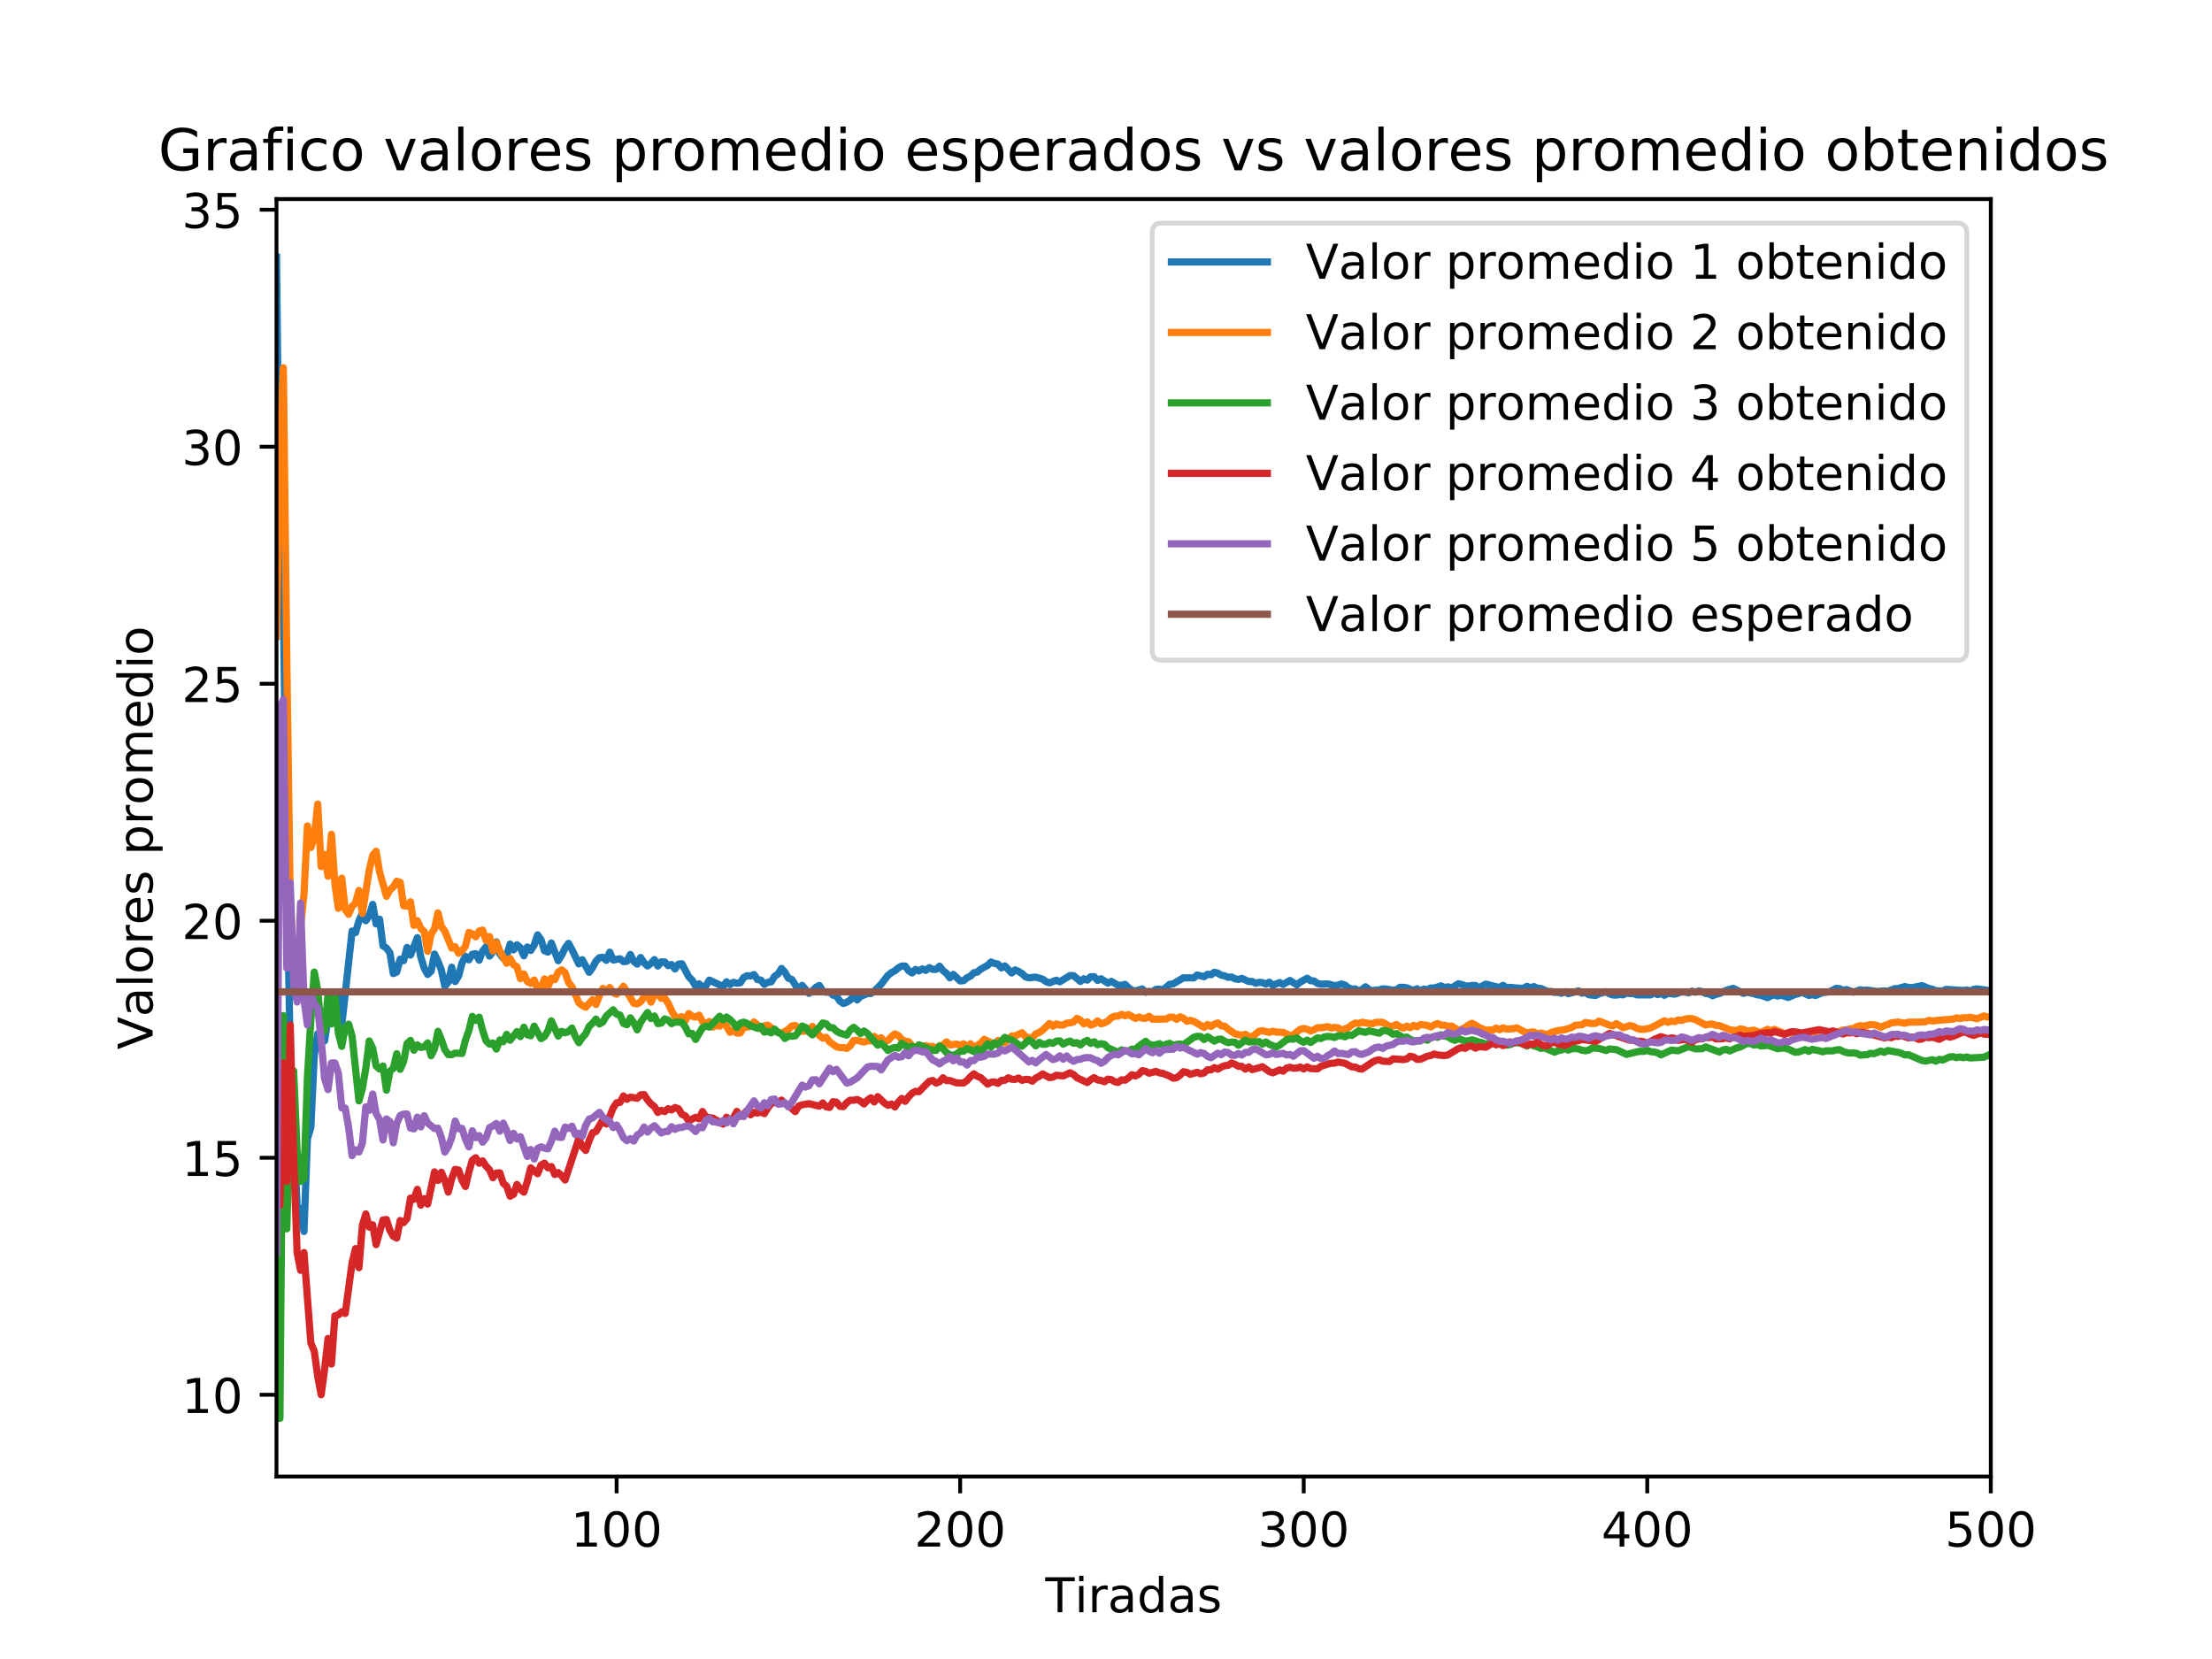 <?xml version="1.0" encoding="utf-8" standalone="no"?>
<!DOCTYPE svg PUBLIC "-//W3C//DTD SVG 1.1//EN"
  "http://www.w3.org/Graphics/SVG/1.1/DTD/svg11.dtd">
<!-- Created with matplotlib (http://matplotlib.org/) -->
<svg height="345.6pt" version="1.1" viewBox="0 0 460.8 345.6" width="460.8pt" xmlns="http://www.w3.org/2000/svg" xmlns:xlink="http://www.w3.org/1999/xlink">
 <defs>
  <style type="text/css">
*{stroke-linecap:butt;stroke-linejoin:round;}
  </style>
 </defs>
 <g id="figure_1">
  <g id="patch_1">
   <path d="M 0 345.6 
L 460.8 345.6 
L 460.8 0 
L 0 0 
z
" style="fill:#ffffff;"/>
  </g>
  <g id="axes_1">
   <g id="patch_2">
    <path d="M 57.6 307.584 
L 414.72 307.584 
L 414.72 41.472 
L 57.6 41.472 
z
" style="fill:#ffffff;"/>
   </g>
   <g id="matplotlib.axis_1">
    <g id="xtick_1">
     <g id="line2d_1">
      <defs>
       <path d="M 0 0 
L 0 3.5 
" id="m4a2667c1e6" style="stroke:#000000;stroke-width:0.8;"/>
      </defs>
      <g>
       <use style="stroke:#000000;stroke-width:0.8;" x="128.451" xlink:href="#m4a2667c1e6" y="307.584"/>
      </g>
     </g>
     <g id="text_1">
      <!-- 100 -->
      <defs>
       <path d="M 12.406 8.297 
L 28.516 8.297 
L 28.516 63.922 
L 10.984 60.406 
L 10.984 69.391 
L 28.422 72.906 
L 38.281 72.906 
L 38.281 8.297 
L 54.391 8.297 
L 54.391 0 
L 12.406 0 
z
" id="DejaVuSans-31"/>
       <path d="M 31.781 66.406 
Q 24.172 66.406 20.328 58.906 
Q 16.5 51.422 16.5 36.375 
Q 16.5 21.391 20.328 13.891 
Q 24.172 6.391 31.781 6.391 
Q 39.453 6.391 43.281 13.891 
Q 47.125 21.391 47.125 36.375 
Q 47.125 51.422 43.281 58.906 
Q 39.453 66.406 31.781 66.406 
z
M 31.781 74.219 
Q 44.047 74.219 50.516 64.516 
Q 56.984 54.828 56.984 36.375 
Q 56.984 17.969 50.516 8.266 
Q 44.047 -1.422 31.781 -1.422 
Q 19.531 -1.422 13.062 8.266 
Q 6.594 17.969 6.594 36.375 
Q 6.594 54.828 13.062 64.516 
Q 19.531 74.219 31.781 74.219 
z
" id="DejaVuSans-30"/>
      </defs>
      <g transform="translate(118.908 322.182)scale(0.1 -0.1)">
       <use xlink:href="#DejaVuSans-31"/>
       <use x="63.623" xlink:href="#DejaVuSans-30"/>
       <use x="127.246" xlink:href="#DejaVuSans-30"/>
      </g>
     </g>
    </g>
    <g id="xtick_2">
     <g id="line2d_2">
      <g>
       <use style="stroke:#000000;stroke-width:0.8;" x="200.019" xlink:href="#m4a2667c1e6" y="307.584"/>
      </g>
     </g>
     <g id="text_2">
      <!-- 200 -->
      <defs>
       <path d="M 19.188 8.297 
L 53.609 8.297 
L 53.609 0 
L 7.328 0 
L 7.328 8.297 
Q 12.938 14.109 22.625 23.891 
Q 32.328 33.688 34.812 36.531 
Q 39.547 41.844 41.422 45.531 
Q 43.312 49.219 43.312 52.781 
Q 43.312 58.594 39.234 62.25 
Q 35.156 65.922 28.609 65.922 
Q 23.969 65.922 18.812 64.312 
Q 13.672 62.703 7.812 59.422 
L 7.812 69.391 
Q 13.766 71.781 18.938 73 
Q 24.125 74.219 28.422 74.219 
Q 39.75 74.219 46.484 68.547 
Q 53.219 62.891 53.219 53.422 
Q 53.219 48.922 51.531 44.891 
Q 49.859 40.875 45.406 35.406 
Q 44.188 33.984 37.641 27.219 
Q 31.109 20.453 19.188 8.297 
z
" id="DejaVuSans-32"/>
      </defs>
      <g transform="translate(190.475 322.182)scale(0.1 -0.1)">
       <use xlink:href="#DejaVuSans-32"/>
       <use x="63.623" xlink:href="#DejaVuSans-30"/>
       <use x="127.246" xlink:href="#DejaVuSans-30"/>
      </g>
     </g>
    </g>
    <g id="xtick_3">
     <g id="line2d_3">
      <g>
       <use style="stroke:#000000;stroke-width:0.8;" x="271.586" xlink:href="#m4a2667c1e6" y="307.584"/>
      </g>
     </g>
     <g id="text_3">
      <!-- 300 -->
      <defs>
       <path d="M 40.578 39.312 
Q 47.656 37.797 51.625 33 
Q 55.609 28.219 55.609 21.188 
Q 55.609 10.406 48.188 4.484 
Q 40.766 -1.422 27.094 -1.422 
Q 22.516 -1.422 17.656 -0.516 
Q 12.797 0.391 7.625 2.203 
L 7.625 11.719 
Q 11.719 9.328 16.594 8.109 
Q 21.484 6.891 26.812 6.891 
Q 36.078 6.891 40.938 10.547 
Q 45.797 14.203 45.797 21.188 
Q 45.797 27.641 41.281 31.266 
Q 36.766 34.906 28.719 34.906 
L 20.219 34.906 
L 20.219 43.016 
L 29.109 43.016 
Q 36.375 43.016 40.234 45.922 
Q 44.094 48.828 44.094 54.297 
Q 44.094 59.906 40.109 62.906 
Q 36.141 65.922 28.719 65.922 
Q 24.656 65.922 20.016 65.031 
Q 15.375 64.156 9.812 62.312 
L 9.812 71.094 
Q 15.438 72.656 20.344 73.438 
Q 25.25 74.219 29.594 74.219 
Q 40.828 74.219 47.359 69.109 
Q 53.906 64.016 53.906 55.328 
Q 53.906 49.266 50.438 45.094 
Q 46.969 40.922 40.578 39.312 
z
" id="DejaVuSans-33"/>
      </defs>
      <g transform="translate(262.042 322.182)scale(0.1 -0.1)">
       <use xlink:href="#DejaVuSans-33"/>
       <use x="63.623" xlink:href="#DejaVuSans-30"/>
       <use x="127.246" xlink:href="#DejaVuSans-30"/>
      </g>
     </g>
    </g>
    <g id="xtick_4">
     <g id="line2d_4">
      <g>
       <use style="stroke:#000000;stroke-width:0.8;" x="343.153" xlink:href="#m4a2667c1e6" y="307.584"/>
      </g>
     </g>
     <g id="text_4">
      <!-- 400 -->
      <defs>
       <path d="M 37.797 64.312 
L 12.891 25.391 
L 37.797 25.391 
z
M 35.203 72.906 
L 47.609 72.906 
L 47.609 25.391 
L 58.016 25.391 
L 58.016 17.188 
L 47.609 17.188 
L 47.609 0 
L 37.797 0 
L 37.797 17.188 
L 4.891 17.188 
L 4.891 26.703 
z
" id="DejaVuSans-34"/>
      </defs>
      <g transform="translate(333.609 322.182)scale(0.1 -0.1)">
       <use xlink:href="#DejaVuSans-34"/>
       <use x="63.623" xlink:href="#DejaVuSans-30"/>
       <use x="127.246" xlink:href="#DejaVuSans-30"/>
      </g>
     </g>
    </g>
    <g id="xtick_5">
     <g id="line2d_5">
      <g>
       <use style="stroke:#000000;stroke-width:0.8;" x="414.72" xlink:href="#m4a2667c1e6" y="307.584"/>
      </g>
     </g>
     <g id="text_5">
      <!-- 500 -->
      <defs>
       <path d="M 10.797 72.906 
L 49.516 72.906 
L 49.516 64.594 
L 19.828 64.594 
L 19.828 46.734 
Q 21.969 47.469 24.109 47.828 
Q 26.266 48.188 28.422 48.188 
Q 40.625 48.188 47.75 41.5 
Q 54.891 34.812 54.891 23.391 
Q 54.891 11.625 47.562 5.094 
Q 40.234 -1.422 26.906 -1.422 
Q 22.312 -1.422 17.547 -0.641 
Q 12.797 0.141 7.719 1.703 
L 7.719 11.625 
Q 12.109 9.234 16.797 8.062 
Q 21.484 6.891 26.703 6.891 
Q 35.156 6.891 40.078 11.328 
Q 45.016 15.766 45.016 23.391 
Q 45.016 31 40.078 35.438 
Q 35.156 39.891 26.703 39.891 
Q 22.75 39.891 18.812 39.016 
Q 14.891 38.141 10.797 36.281 
z
" id="DejaVuSans-35"/>
      </defs>
      <g transform="translate(405.176 322.182)scale(0.1 -0.1)">
       <use xlink:href="#DejaVuSans-35"/>
       <use x="63.623" xlink:href="#DejaVuSans-30"/>
       <use x="127.246" xlink:href="#DejaVuSans-30"/>
      </g>
     </g>
    </g>
    <g id="text_6">
     <!-- Tiradas -->
     <defs>
      <path d="M -0.297 72.906 
L 61.375 72.906 
L 61.375 64.594 
L 35.5 64.594 
L 35.5 0 
L 25.594 0 
L 25.594 64.594 
L -0.297 64.594 
z
" id="DejaVuSans-54"/>
      <path d="M 9.422 54.688 
L 18.406 54.688 
L 18.406 0 
L 9.422 0 
z
M 9.422 75.984 
L 18.406 75.984 
L 18.406 64.594 
L 9.422 64.594 
z
" id="DejaVuSans-69"/>
      <path d="M 41.109 46.297 
Q 39.594 47.172 37.812 47.578 
Q 36.031 48 33.891 48 
Q 26.266 48 22.188 43.047 
Q 18.109 38.094 18.109 28.812 
L 18.109 0 
L 9.078 0 
L 9.078 54.688 
L 18.109 54.688 
L 18.109 46.188 
Q 20.953 51.172 25.484 53.578 
Q 30.031 56 36.531 56 
Q 37.453 56 38.578 55.875 
Q 39.703 55.766 41.062 55.516 
z
" id="DejaVuSans-72"/>
      <path d="M 34.281 27.484 
Q 23.391 27.484 19.188 25 
Q 14.984 22.516 14.984 16.5 
Q 14.984 11.719 18.141 8.906 
Q 21.297 6.109 26.703 6.109 
Q 34.188 6.109 38.703 11.406 
Q 43.219 16.703 43.219 25.484 
L 43.219 27.484 
z
M 52.203 31.203 
L 52.203 0 
L 43.219 0 
L 43.219 8.297 
Q 40.141 3.328 35.547 0.953 
Q 30.953 -1.422 24.312 -1.422 
Q 15.922 -1.422 10.953 3.297 
Q 6 8.016 6 15.922 
Q 6 25.141 12.172 29.828 
Q 18.359 34.516 30.609 34.516 
L 43.219 34.516 
L 43.219 35.406 
Q 43.219 41.609 39.141 45 
Q 35.062 48.391 27.688 48.391 
Q 23 48.391 18.547 47.266 
Q 14.109 46.141 10.016 43.891 
L 10.016 52.203 
Q 14.938 54.109 19.578 55.047 
Q 24.219 56 28.609 56 
Q 40.484 56 46.344 49.844 
Q 52.203 43.703 52.203 31.203 
z
" id="DejaVuSans-61"/>
      <path d="M 45.406 46.391 
L 45.406 75.984 
L 54.391 75.984 
L 54.391 0 
L 45.406 0 
L 45.406 8.203 
Q 42.578 3.328 38.25 0.953 
Q 33.938 -1.422 27.875 -1.422 
Q 17.969 -1.422 11.734 6.484 
Q 5.516 14.406 5.516 27.297 
Q 5.516 40.188 11.734 48.094 
Q 17.969 56 27.875 56 
Q 33.938 56 38.25 53.625 
Q 42.578 51.266 45.406 46.391 
z
M 14.797 27.297 
Q 14.797 17.391 18.875 11.75 
Q 22.953 6.109 30.078 6.109 
Q 37.203 6.109 41.297 11.75 
Q 45.406 17.391 45.406 27.297 
Q 45.406 37.203 41.297 42.844 
Q 37.203 48.484 30.078 48.484 
Q 22.953 48.484 18.875 42.844 
Q 14.797 37.203 14.797 27.297 
z
" id="DejaVuSans-64"/>
      <path d="M 44.281 53.078 
L 44.281 44.578 
Q 40.484 46.531 36.375 47.5 
Q 32.281 48.484 27.875 48.484 
Q 21.188 48.484 17.844 46.438 
Q 14.5 44.391 14.5 40.281 
Q 14.5 37.156 16.891 35.375 
Q 19.281 33.594 26.516 31.984 
L 29.594 31.297 
Q 39.156 29.25 43.188 25.516 
Q 47.219 21.781 47.219 15.094 
Q 47.219 7.469 41.188 3.016 
Q 35.156 -1.422 24.609 -1.422 
Q 20.219 -1.422 15.453 -0.562 
Q 10.688 0.297 5.422 2 
L 5.422 11.281 
Q 10.406 8.688 15.234 7.391 
Q 20.062 6.109 24.812 6.109 
Q 31.156 6.109 34.562 8.281 
Q 37.984 10.453 37.984 14.406 
Q 37.984 18.062 35.516 20.016 
Q 33.062 21.969 24.703 23.781 
L 21.578 24.516 
Q 13.234 26.266 9.516 29.906 
Q 5.812 33.547 5.812 39.891 
Q 5.812 47.609 11.281 51.797 
Q 16.75 56 26.812 56 
Q 31.781 56 36.172 55.266 
Q 40.578 54.547 44.281 53.078 
z
" id="DejaVuSans-73"/>
     </defs>
     <g transform="translate(217.757 335.861)scale(0.1 -0.1)">
      <use xlink:href="#DejaVuSans-54"/>
      <use x="61.037" xlink:href="#DejaVuSans-69"/>
      <use x="88.82" xlink:href="#DejaVuSans-72"/>
      <use x="129.934" xlink:href="#DejaVuSans-61"/>
      <use x="191.213" xlink:href="#DejaVuSans-64"/>
      <use x="254.689" xlink:href="#DejaVuSans-61"/>
      <use x="315.969" xlink:href="#DejaVuSans-73"/>
     </g>
    </g>
   </g>
   <g id="matplotlib.axis_2">
    <g id="ytick_1">
     <g id="line2d_6">
      <defs>
       <path d="M 0 0 
L -3.5 0 
" id="m43a0da84ba" style="stroke:#000000;stroke-width:0.8;"/>
      </defs>
      <g>
       <use style="stroke:#000000;stroke-width:0.8;" x="57.6" xlink:href="#m43a0da84ba" y="290.551"/>
      </g>
     </g>
     <g id="text_7">
      <!-- 10 -->
      <g transform="translate(37.875 294.35)scale(0.1 -0.1)">
       <use xlink:href="#DejaVuSans-31"/>
       <use x="63.623" xlink:href="#DejaVuSans-30"/>
      </g>
     </g>
    </g>
    <g id="ytick_2">
     <g id="line2d_7">
      <g>
       <use style="stroke:#000000;stroke-width:0.8;" x="57.6" xlink:href="#m43a0da84ba" y="241.179"/>
      </g>
     </g>
     <g id="text_8">
      <!-- 15 -->
      <g transform="translate(37.875 244.979)scale(0.1 -0.1)">
       <use xlink:href="#DejaVuSans-31"/>
       <use x="63.623" xlink:href="#DejaVuSans-35"/>
      </g>
     </g>
    </g>
    <g id="ytick_3">
     <g id="line2d_8">
      <g>
       <use style="stroke:#000000;stroke-width:0.8;" x="57.6" xlink:href="#m43a0da84ba" y="191.808"/>
      </g>
     </g>
     <g id="text_9">
      <!-- 20 -->
      <g transform="translate(37.875 195.607)scale(0.1 -0.1)">
       <use xlink:href="#DejaVuSans-32"/>
       <use x="63.623" xlink:href="#DejaVuSans-30"/>
      </g>
     </g>
    </g>
    <g id="ytick_4">
     <g id="line2d_9">
      <g>
       <use style="stroke:#000000;stroke-width:0.8;" x="57.6" xlink:href="#m43a0da84ba" y="142.437"/>
      </g>
     </g>
     <g id="text_10">
      <!-- 25 -->
      <g transform="translate(37.875 146.236)scale(0.1 -0.1)">
       <use xlink:href="#DejaVuSans-32"/>
       <use x="63.623" xlink:href="#DejaVuSans-35"/>
      </g>
     </g>
    </g>
    <g id="ytick_5">
     <g id="line2d_10">
      <g>
       <use style="stroke:#000000;stroke-width:0.8;" x="57.6" xlink:href="#m43a0da84ba" y="93.065"/>
      </g>
     </g>
     <g id="text_11">
      <!-- 30 -->
      <g transform="translate(37.875 96.864)scale(0.1 -0.1)">
       <use xlink:href="#DejaVuSans-33"/>
       <use x="63.623" xlink:href="#DejaVuSans-30"/>
      </g>
     </g>
    </g>
    <g id="ytick_6">
     <g id="line2d_11">
      <g>
       <use style="stroke:#000000;stroke-width:0.8;" x="57.6" xlink:href="#m43a0da84ba" y="43.694"/>
      </g>
     </g>
     <g id="text_12">
      <!-- 35 -->
      <g transform="translate(37.875 47.493)scale(0.1 -0.1)">
       <use xlink:href="#DejaVuSans-33"/>
       <use x="63.623" xlink:href="#DejaVuSans-35"/>
      </g>
     </g>
    </g>
    <g id="text_13">
     <!-- Valores promedio -->
     <defs>
      <path d="M 28.609 0 
L 0.781 72.906 
L 11.078 72.906 
L 34.188 11.531 
L 57.328 72.906 
L 67.578 72.906 
L 39.797 0 
z
" id="DejaVuSans-56"/>
      <path d="M 9.422 75.984 
L 18.406 75.984 
L 18.406 0 
L 9.422 0 
z
" id="DejaVuSans-6c"/>
      <path d="M 30.609 48.391 
Q 23.391 48.391 19.188 42.75 
Q 14.984 37.109 14.984 27.297 
Q 14.984 17.484 19.156 11.844 
Q 23.344 6.203 30.609 6.203 
Q 37.797 6.203 41.984 11.859 
Q 46.188 17.531 46.188 27.297 
Q 46.188 37.016 41.984 42.703 
Q 37.797 48.391 30.609 48.391 
z
M 30.609 56 
Q 42.328 56 49.016 48.375 
Q 55.719 40.766 55.719 27.297 
Q 55.719 13.875 49.016 6.219 
Q 42.328 -1.422 30.609 -1.422 
Q 18.844 -1.422 12.172 6.219 
Q 5.516 13.875 5.516 27.297 
Q 5.516 40.766 12.172 48.375 
Q 18.844 56 30.609 56 
z
" id="DejaVuSans-6f"/>
      <path d="M 56.203 29.594 
L 56.203 25.203 
L 14.891 25.203 
Q 15.484 15.922 20.484 11.062 
Q 25.484 6.203 34.422 6.203 
Q 39.594 6.203 44.453 7.469 
Q 49.312 8.734 54.109 11.281 
L 54.109 2.781 
Q 49.266 0.734 44.188 -0.344 
Q 39.109 -1.422 33.891 -1.422 
Q 20.797 -1.422 13.156 6.188 
Q 5.516 13.812 5.516 26.812 
Q 5.516 40.234 12.766 48.109 
Q 20.016 56 32.328 56 
Q 43.359 56 49.781 48.891 
Q 56.203 41.797 56.203 29.594 
z
M 47.219 32.234 
Q 47.125 39.594 43.094 43.984 
Q 39.062 48.391 32.422 48.391 
Q 24.906 48.391 20.391 44.141 
Q 15.875 39.891 15.188 32.172 
z
" id="DejaVuSans-65"/>
      <path id="DejaVuSans-20"/>
      <path d="M 18.109 8.203 
L 18.109 -20.797 
L 9.078 -20.797 
L 9.078 54.688 
L 18.109 54.688 
L 18.109 46.391 
Q 20.953 51.266 25.266 53.625 
Q 29.594 56 35.594 56 
Q 45.562 56 51.781 48.094 
Q 58.016 40.188 58.016 27.297 
Q 58.016 14.406 51.781 6.484 
Q 45.562 -1.422 35.594 -1.422 
Q 29.594 -1.422 25.266 0.953 
Q 20.953 3.328 18.109 8.203 
z
M 48.688 27.297 
Q 48.688 37.203 44.609 42.844 
Q 40.531 48.484 33.406 48.484 
Q 26.266 48.484 22.188 42.844 
Q 18.109 37.203 18.109 27.297 
Q 18.109 17.391 22.188 11.75 
Q 26.266 6.109 33.406 6.109 
Q 40.531 6.109 44.609 11.75 
Q 48.688 17.391 48.688 27.297 
z
" id="DejaVuSans-70"/>
      <path d="M 52 44.188 
Q 55.375 50.25 60.062 53.125 
Q 64.75 56 71.094 56 
Q 79.641 56 84.281 50.016 
Q 88.922 44.047 88.922 33.016 
L 88.922 0 
L 79.891 0 
L 79.891 32.719 
Q 79.891 40.578 77.094 44.375 
Q 74.312 48.188 68.609 48.188 
Q 61.625 48.188 57.562 43.547 
Q 53.516 38.922 53.516 30.906 
L 53.516 0 
L 44.484 0 
L 44.484 32.719 
Q 44.484 40.625 41.703 44.406 
Q 38.922 48.188 33.109 48.188 
Q 26.219 48.188 22.156 43.531 
Q 18.109 38.875 18.109 30.906 
L 18.109 0 
L 9.078 0 
L 9.078 54.688 
L 18.109 54.688 
L 18.109 46.188 
Q 21.188 51.219 25.484 53.609 
Q 29.781 56 35.688 56 
Q 41.656 56 45.828 52.969 
Q 50 49.953 52 44.188 
z
" id="DejaVuSans-6d"/>
     </defs>
     <g transform="translate(31.795 218.637)rotate(-90)scale(0.1 -0.1)">
      <use xlink:href="#DejaVuSans-56"/>
      <use x="68.299" xlink:href="#DejaVuSans-61"/>
      <use x="129.578" xlink:href="#DejaVuSans-6c"/>
      <use x="157.361" xlink:href="#DejaVuSans-6f"/>
      <use x="218.543" xlink:href="#DejaVuSans-72"/>
      <use x="259.625" xlink:href="#DejaVuSans-65"/>
      <use x="321.148" xlink:href="#DejaVuSans-73"/>
      <use x="373.248" xlink:href="#DejaVuSans-20"/>
      <use x="405.035" xlink:href="#DejaVuSans-70"/>
      <use x="468.512" xlink:href="#DejaVuSans-72"/>
      <use x="509.594" xlink:href="#DejaVuSans-6f"/>
      <use x="570.775" xlink:href="#DejaVuSans-6d"/>
      <use x="668.188" xlink:href="#DejaVuSans-65"/>
      <use x="729.711" xlink:href="#DejaVuSans-64"/>
      <use x="793.188" xlink:href="#DejaVuSans-69"/>
      <use x="820.971" xlink:href="#DejaVuSans-6f"/>
     </g>
    </g>
   </g>
   <g id="line2d_12">
    <path clip-path="url(#pf6726cfbc2)" d="M 57.6 53.568 
L 58.316 117.751 
L 59.031 125.979 
L 59.747 181.934 
L 60.463 219.456 
L 61.894 251.054 
L 62.61 252.288 
L 63.325 256.539 
L 64.041 237.23 
L 64.757 234.896 
L 65.472 219.785 
L 66.188 215.354 
L 66.904 215.788 
L 67.619 216.823 
L 68.335 212.174 
L 69.051 210.976 
L 69.766 207.717 
L 70.482 206.879 
L 71.198 213.531 
L 73.345 193.955 
L 74.06 194.277 
L 74.776 191.808 
L 75.492 190.289 
L 76.207 191.808 
L 76.923 190.75 
L 77.639 188.403 
L 78.354 192.466 
L 79.07 191.489 
L 79.786 197.054 
L 80.501 197.493 
L 81.217 198.488 
L 81.933 202.811 
L 82.648 202.505 
L 83.364 199.814 
L 84.08 200.123 
L 84.796 197.378 
L 85.511 198.967 
L 86.943 195.335 
L 87.658 199.386 
L 88.374 201.682 
L 89.09 202.999 
L 89.805 202.326 
L 90.521 198.741 
L 91.237 200.242 
L 91.952 202.085 
L 92.668 205.435 
L 93.384 204.586 
L 94.099 201.492 
L 94.815 204.477 
L 95.531 203.328 
L 96.246 200.605 
L 96.962 199.214 
L 97.678 199.95 
L 98.393 198.788 
L 99.109 198.67 
L 99.825 200.037 
L 100.54 198.121 
L 101.256 197.223 
L 101.972 199.175 
L 102.687 198.288 
L 103.403 196.213 
L 104.119 198.69 
L 104.834 199.619 
L 105.55 199.069 
L 106.266 196.674 
L 106.981 197.874 
L 107.697 196.815 
L 108.413 197.431 
L 109.128 199.112 
L 109.844 197.279 
L 110.56 197.996 
L 111.275 196.875 
L 111.991 194.757 
L 112.707 195.732 
L 113.422 198.058 
L 114.138 198.35 
L 114.854 196.44 
L 116.285 200.136 
L 117.001 198.979 
L 117.716 197.5 
L 118.432 196.516 
L 119.148 197.823 
L 120.579 200.795 
L 121.295 199.927 
L 122.726 202.541 
L 123.442 201.576 
L 124.157 200.212 
L 124.873 199.5 
L 125.589 199.419 
L 126.304 200.054 
L 127.02 198.357 
L 127.736 199.987 
L 129.167 199.727 
L 129.883 200.327 
L 130.598 200.244 
L 131.314 198.834 
L 132.03 200.272 
L 132.745 200.844 
L 133.461 199.467 
L 134.177 200.585 
L 134.893 201.229 
L 135.608 200.695 
L 136.324 199.903 
L 137.04 201.241 
L 137.755 200.372 
L 138.471 200.383 
L 139.187 201.167 
L 139.902 200.916 
L 140.618 201.851 
L 141.334 200.845 
L 142.049 200.77 
L 143.481 203.478 
L 144.196 204.191 
L 144.912 205.455 
L 145.628 204.947 
L 146.343 205.632 
L 147.059 205.366 
L 147.775 204.17 
L 150.637 205.526 
L 151.353 204.525 
L 152.069 205.097 
L 152.784 204.63 
L 153.5 204.827 
L 154.216 204.732 
L 154.931 203.628 
L 155.647 203.256 
L 156.363 203.316 
L 157.078 203.022 
L 157.794 204.063 
L 158.51 204.186 
L 159.225 205.066 
L 159.941 204.631 
L 160.657 204.542 
L 161.372 203.373 
L 162.088 202.891 
L 162.804 201.749 
L 163.519 202.544 
L 164.235 203.789 
L 164.951 204.036 
L 166.382 206.264 
L 167.098 205.273 
L 168.529 206.936 
L 169.245 206.399 
L 169.96 205.682 
L 170.676 205.284 
L 171.392 206.434 
L 172.107 206.711 
L 172.823 206.619 
L 173.539 207.316 
L 174.254 207.523 
L 174.97 208.564 
L 175.686 209.058 
L 176.401 208.778 
L 177.117 208.324 
L 177.833 207.467 
L 178.548 208.304 
L 179.264 207.572 
L 180.695 206.99 
L 181.411 206.96 
L 182.127 206.478 
L 183.558 205.03 
L 184.989 203.172 
L 185.705 202.615 
L 186.421 202.228 
L 187.137 201.628 
L 187.852 201.251 
L 188.568 201.253 
L 189.284 202.216 
L 189.999 202.691 
L 190.715 201.946 
L 191.431 202.26 
L 192.146 201.839 
L 192.862 202.15 
L 193.578 201.579 
L 194.293 201.939 
L 195.009 201.938 
L 195.725 201.275 
L 196.44 202.189 
L 197.156 202.74 
L 197.872 203.687 
L 198.587 202.979 
L 200.019 204.348 
L 200.734 204.286 
L 201.45 203.686 
L 202.166 203.336 
L 202.881 202.65 
L 203.597 202.501 
L 204.313 201.874 
L 205.744 201.113 
L 206.46 200.407 
L 207.175 200.695 
L 207.891 200.84 
L 208.607 201.636 
L 209.322 201.219 
L 210.754 202.693 
L 211.469 202.048 
L 212.185 202.365 
L 212.901 202.815 
L 213.616 203.486 
L 214.332 203.702 
L 215.763 203.55 
L 217.195 203.975 
L 217.91 204.491 
L 218.626 204.741 
L 220.057 204.194 
L 220.773 204.528 
L 222.92 203.215 
L 223.636 203.25 
L 225.067 204.455 
L 225.783 203.9 
L 226.498 204.182 
L 227.214 203.466 
L 227.93 203.459 
L 228.645 204.233 
L 229.361 203.895 
L 230.792 204.811 
L 231.508 204.434 
L 232.939 205.255 
L 233.655 205.24 
L 234.371 205.067 
L 235.086 205.767 
L 235.802 206.303 
L 236.518 206.442 
L 237.949 206.014 
L 238.665 206.697 
L 239.381 206.523 
L 240.096 206.581 
L 240.812 206.101 
L 241.528 206.045 
L 242.243 206.219 
L 243.675 205.049 
L 244.39 204.961 
L 246.537 203.694 
L 248.684 203.709 
L 249.4 203.114 
L 250.831 203.468 
L 251.547 202.953 
L 252.263 203.057 
L 252.978 202.547 
L 253.694 202.724 
L 254.41 203.149 
L 255.125 203.286 
L 255.841 203.6 
L 256.557 203.523 
L 257.272 203.904 
L 257.988 204.037 
L 258.704 203.818 
L 260.135 204.464 
L 260.851 204.454 
L 261.566 204.824 
L 262.282 204.641 
L 262.998 204.699 
L 263.713 204.996 
L 264.429 204.611 
L 265.145 205.245 
L 266.576 204.682 
L 267.292 205.074 
L 268.723 204.251 
L 270.154 205.161 
L 270.87 204.588 
L 272.301 203.782 
L 273.017 204.298 
L 273.733 204.355 
L 274.448 204.865 
L 275.164 205.017 
L 276.595 204.963 
L 278.027 205.325 
L 278.742 205.218 
L 279.458 204.984 
L 280.174 205.195 
L 280.889 205.783 
L 281.605 206.053 
L 282.321 206.008 
L 283.036 206.401 
L 283.752 206.105 
L 284.468 205.564 
L 285.183 206.14 
L 285.899 206.403 
L 286.615 206.235 
L 287.331 206.221 
L 288.046 205.993 
L 288.762 206.04 
L 290.193 206.286 
L 290.909 206.182 
L 291.625 205.686 
L 292.34 205.674 
L 293.056 205.782 
L 293.772 206.097 
L 294.487 206.263 
L 295.203 205.982 
L 295.919 206.412 
L 296.634 206.045 
L 297.35 206.149 
L 298.066 205.814 
L 298.781 205.831 
L 300.213 205.371 
L 300.928 205.736 
L 301.644 205.58 
L 302.36 205.828 
L 303.791 204.945 
L 304.507 205.078 
L 305.222 205.382 
L 305.938 205.428 
L 306.654 205.276 
L 307.369 205.293 
L 308.085 205.761 
L 309.516 205.011 
L 312.379 205.721 
L 313.095 205.268 
L 313.81 205.726 
L 314.526 205.687 
L 316.673 205.871 
L 317.389 205.86 
L 318.104 205.47 
L 318.82 205.783 
L 319.536 205.53 
L 320.251 205.868 
L 320.967 205.91 
L 322.398 206.526 
L 323.114 206.54 
L 323.83 206.739 
L 324.545 206.699 
L 325.261 206.922 
L 325.977 206.593 
L 326.692 206.999 
L 328.839 206.438 
L 329.555 206.892 
L 330.271 206.749 
L 330.986 207.225 
L 332.418 207.376 
L 333.133 207.003 
L 334.565 206.594 
L 335.28 207.038 
L 335.996 207.278 
L 336.712 207.289 
L 337.427 207.174 
L 338.143 207.235 
L 338.859 206.87 
L 339.575 206.982 
L 340.29 206.969 
L 341.006 207.254 
L 343.869 207.247 
L 344.584 206.84 
L 345.3 207.195 
L 346.016 206.986 
L 346.731 207.339 
L 347.447 206.936 
L 348.878 207.103 
L 350.31 206.619 
L 351.025 206.655 
L 351.741 206.835 
L 352.457 206.488 
L 353.172 206.691 
L 353.888 206.441 
L 354.604 206.572 
L 355.319 206.963 
L 356.035 207.045 
L 356.751 207.432 
L 357.466 207.137 
L 358.182 206.983 
L 359.613 206.304 
L 361.045 205.888 
L 363.192 206.942 
L 363.907 206.7 
L 365.339 206.997 
L 366.054 207.237 
L 366.77 207.315 
L 368.201 207.834 
L 368.917 207.457 
L 369.633 207.286 
L 370.348 207.499 
L 371.064 207.305 
L 372.495 207.795 
L 373.927 207.166 
L 374.642 206.997 
L 375.358 206.675 
L 376.789 207.359 
L 377.505 207.215 
L 378.221 207.378 
L 379.652 206.784 
L 381.083 206.609 
L 382.515 205.892 
L 383.23 205.948 
L 383.946 206.328 
L 384.662 206.145 
L 386.093 206.684 
L 387.524 206.192 
L 388.24 206.31 
L 388.956 206.258 
L 391.103 206.545 
L 392.534 206.419 
L 393.25 206.493 
L 394.681 205.971 
L 395.397 205.92 
L 396.828 205.528 
L 397.544 205.707 
L 398.26 205.76 
L 400.407 205.323 
L 401.838 205.923 
L 402.554 206.078 
L 403.269 206.395 
L 404.701 206.437 
L 405.416 206.102 
L 408.995 206.338 
L 409.71 206.229 
L 410.426 206.44 
L 411.142 206.111 
L 411.857 206.002 
L 414.72 206.402 
L 414.72 206.402 
" style="fill:none;stroke:#1f77b4;stroke-linecap:square;stroke-width:1.5;"/>
   </g>
   <g id="line2d_13">
    <path clip-path="url(#pf6726cfbc2)" d="M 57.6 132.562 
L 58.316 93.065 
L 59.031 76.608 
L 59.747 137.499 
L 60.463 187.858 
L 61.178 200.037 
L 61.894 207.325 
L 62.61 193.042 
L 63.325 186.322 
L 64.041 172.059 
L 64.757 176.548 
L 65.472 174.528 
L 66.188 167.502 
L 66.904 180.523 
L 67.619 177.984 
L 68.335 182.551 
L 69.051 173.802 
L 69.766 184.128 
L 70.482 189.21 
L 71.198 182.921 
L 71.913 189.457 
L 72.629 190.462 
L 73.345 188.803 
L 74.06 188.105 
L 74.776 185.488 
L 75.492 190.289 
L 76.923 181.228 
L 77.639 178.188 
L 78.354 177.326 
L 79.07 181.615 
L 80.501 186.721 
L 81.217 185.419 
L 81.933 184.755 
L 82.648 183.579 
L 83.364 183.802 
L 84.08 188.69 
L 84.796 188.77 
L 85.511 187.858 
L 86.227 192.771 
L 86.943 191.808 
L 87.658 193.415 
L 88.374 194.052 
L 89.09 198.171 
L 89.805 194.599 
L 90.521 193.489 
L 91.237 190.162 
L 91.952 193.017 
L 92.668 193.98 
L 94.099 197.505 
L 94.815 197.211 
L 95.531 198.574 
L 96.246 198.092 
L 96.962 197.098 
L 97.678 194.233 
L 98.393 194.532 
L 99.109 195.155 
L 99.825 193.947 
L 100.54 193.75 
L 101.256 195.949 
L 101.972 195.099 
L 102.687 198.134 
L 103.403 196.365 
L 104.119 198.092 
L 105.55 200.666 
L 106.266 199.679 
L 106.981 200.977 
L 107.697 201.404 
L 108.413 203.877 
L 109.128 202.9 
L 109.844 204.484 
L 110.56 204.842 
L 111.275 204.151 
L 111.991 206.042 
L 112.707 205.986 
L 113.422 203.932 
L 114.138 205.632 
L 114.854 203.755 
L 115.569 204.091 
L 116.285 202.515 
L 117.001 202.035 
L 117.716 202.612 
L 118.432 204.668 
L 119.148 205.541 
L 120.579 208.894 
L 121.295 209.472 
L 122.01 209.82 
L 123.442 208.265 
L 124.157 209.246 
L 124.873 207.399 
L 125.589 205.899 
L 126.304 206.67 
L 127.02 205.713 
L 127.736 206.769 
L 128.451 207.113 
L 129.167 206.375 
L 129.883 205.458 
L 132.03 209.017 
L 132.745 209.135 
L 133.461 208.696 
L 134.177 207.717 
L 134.893 207.118 
L 135.608 208.774 
L 136.324 207.287 
L 137.04 206.884 
L 137.755 207.974 
L 138.471 207.919 
L 139.187 208.981 
L 139.902 210.535 
L 140.618 211.81 
L 141.334 211.975 
L 142.049 211.806 
L 142.765 212.626 
L 143.481 211.149 
L 144.196 211.718 
L 144.912 211.878 
L 145.628 211.477 
L 146.343 212.82 
L 147.059 213.359 
L 147.775 212.801 
L 148.49 213.948 
L 149.206 213.623 
L 149.922 213.759 
L 150.637 213.064 
L 151.353 213.801 
L 152.069 215.046 
L 152.784 214.651 
L 153.5 215.214 
L 154.216 215.187 
L 154.931 213.935 
L 155.647 213.989 
L 156.363 213.759 
L 157.078 212.897 
L 157.794 213.517 
L 158.51 214.338 
L 159.225 213.697 
L 159.941 213.545 
L 160.657 214.076 
L 161.372 214.803 
L 162.088 215.05 
L 162.804 215.159 
L 163.519 214.87 
L 164.235 214.453 
L 164.951 213.715 
L 165.666 213.635 
L 167.098 214.827 
L 167.813 214.806 
L 168.529 214.595 
L 169.245 213.821 
L 170.676 215.717 
L 171.392 216.247 
L 172.107 216.095 
L 172.823 217.042 
L 174.254 218.059 
L 174.97 218.259 
L 175.686 218.219 
L 176.401 218.415 
L 177.117 217.846 
L 177.833 216.757 
L 178.548 216.726 
L 179.98 217.068 
L 180.695 216.865 
L 181.411 216.834 
L 182.127 215.901 
L 182.842 216.494 
L 183.558 216.187 
L 184.274 217.048 
L 184.989 216.742 
L 185.705 215.945 
L 186.421 215.375 
L 187.137 215.734 
L 187.852 216.521 
L 188.568 216.923 
L 189.284 217.001 
L 190.715 218.579 
L 192.146 217.93 
L 192.862 217.845 
L 193.578 218.019 
L 194.293 217.985 
L 195.009 218.566 
L 195.725 217.817 
L 196.44 217.734 
L 197.156 217.048 
L 197.872 217.672 
L 199.303 217.511 
L 200.019 217.728 
L 200.734 217.452 
L 201.45 218.058 
L 202.166 217.442 
L 202.881 218.236 
L 204.313 217.309 
L 205.028 216.518 
L 207.175 217.575 
L 207.891 216.751 
L 209.322 217.259 
L 210.754 215.828 
L 211.469 215.808 
L 212.901 215.135 
L 213.616 215.93 
L 214.332 216.18 
L 215.048 216.203 
L 215.763 215.382 
L 216.479 215.099 
L 217.195 214.598 
L 218.626 213.217 
L 219.342 213.775 
L 220.057 213.289 
L 220.773 213.54 
L 221.489 213.531 
L 222.204 213.138 
L 222.92 213.089 
L 223.636 212.87 
L 224.351 212.147 
L 225.067 212.523 
L 225.783 213.272 
L 226.498 212.89 
L 227.214 213.548 
L 227.93 213.292 
L 228.645 212.667 
L 229.361 213.277 
L 230.077 213.066 
L 230.792 212.694 
L 231.508 212.002 
L 232.224 211.677 
L 232.939 211.677 
L 233.655 211.317 
L 234.371 211.596 
L 235.086 211.358 
L 236.518 212.147 
L 237.234 211.87 
L 237.949 212.103 
L 238.665 212.14 
L 239.381 211.711 
L 240.096 212.328 
L 242.959 212.278 
L 243.675 211.897 
L 244.39 211.896 
L 245.106 212.345 
L 245.822 211.818 
L 246.537 212.115 
L 247.253 212.744 
L 247.969 212.555 
L 248.684 212.772 
L 250.831 214.034 
L 251.547 213.408 
L 252.263 213.835 
L 252.978 213.358 
L 253.694 213.101 
L 254.41 213.703 
L 255.125 213.767 
L 255.841 214.398 
L 257.272 215.365 
L 258.704 215.688 
L 259.419 215.464 
L 260.135 215.903 
L 260.851 215.991 
L 262.282 214.825 
L 262.998 214.711 
L 264.429 215.064 
L 265.145 214.814 
L 265.86 215.006 
L 267.292 215.05 
L 268.723 215.726 
L 269.439 215.546 
L 270.87 214.43 
L 271.586 214.256 
L 272.301 214.411 
L 273.017 214.761 
L 273.733 214.522 
L 274.448 214.09 
L 275.164 214.114 
L 276.595 213.872 
L 277.311 214.153 
L 278.027 214.017 
L 278.742 214.105 
L 279.458 214.605 
L 280.889 214.08 
L 281.605 213.506 
L 282.321 213.124 
L 283.036 213.213 
L 283.752 212.958 
L 285.183 213.197 
L 285.899 213.254 
L 286.615 212.972 
L 288.046 212.963 
L 289.478 213.805 
L 290.193 213.737 
L 290.909 213.429 
L 291.625 213.905 
L 292.34 214.168 
L 293.056 213.771 
L 293.772 214.092 
L 294.487 213.609 
L 295.203 213.899 
L 295.919 213.419 
L 297.35 213.614 
L 298.066 213.93 
L 298.781 213.485 
L 299.497 213.217 
L 300.213 213.56 
L 300.928 213.584 
L 301.644 213.78 
L 302.36 213.744 
L 303.791 214.59 
L 304.507 214.41 
L 305.222 214.032 
L 305.938 213.514 
L 306.654 213.169 
L 307.369 213.531 
L 308.085 214.032 
L 309.516 214.634 
L 310.232 214.541 
L 310.948 214.616 
L 311.663 214.164 
L 312.379 214.516 
L 313.095 214.122 
L 313.81 214.39 
L 315.242 214.292 
L 315.957 214.121 
L 317.389 214.866 
L 318.104 215.182 
L 318.82 215.01 
L 319.536 214.974 
L 320.251 215.394 
L 320.967 215.196 
L 322.398 215.522 
L 323.114 215.087 
L 324.545 214.698 
L 325.977 214.498 
L 327.408 214.038 
L 328.124 213.589 
L 329.555 213.474 
L 330.271 213.004 
L 331.702 213.228 
L 332.418 213.172 
L 333.133 212.708 
L 335.28 213.562 
L 335.996 213.709 
L 336.712 213.249 
L 338.143 214.094 
L 339.575 213.631 
L 340.29 213.826 
L 341.006 214.243 
L 341.722 214.41 
L 342.437 214.452 
L 343.869 214.142 
L 346.731 212.654 
L 347.447 212.967 
L 348.163 212.721 
L 348.878 212.815 
L 349.594 212.474 
L 350.31 212.568 
L 351.025 212.301 
L 351.741 212.18 
L 352.457 212.202 
L 353.172 212.415 
L 355.319 213.522 
L 356.035 213.352 
L 356.751 213.348 
L 357.466 213.602 
L 358.182 213.644 
L 360.329 214.514 
L 361.76 214.709 
L 362.476 214.355 
L 363.192 214.44 
L 363.907 214.802 
L 365.339 214.604 
L 366.77 215.114 
L 368.201 214.439 
L 368.917 214.727 
L 369.633 214.449 
L 371.064 215.02 
L 371.78 215.304 
L 373.211 215.176 
L 373.927 215.257 
L 374.642 215.604 
L 375.358 215.75 
L 376.789 215.069 
L 377.505 214.863 
L 378.221 215.009 
L 378.936 214.738 
L 379.652 214.819 
L 380.368 215.161 
L 381.083 214.957 
L 381.799 215.232 
L 382.515 215.116 
L 383.946 214.56 
L 384.662 214.553 
L 385.377 214.332 
L 386.093 214.261 
L 386.809 213.87 
L 387.524 213.651 
L 388.24 213.753 
L 389.672 213.446 
L 390.387 213.485 
L 391.103 213.671 
L 391.819 214.004 
L 392.534 213.641 
L 393.25 213.426 
L 393.966 213.087 
L 395.397 212.914 
L 396.828 213.157 
L 397.544 212.946 
L 399.691 212.917 
L 401.122 212.85 
L 401.838 212.56 
L 402.554 212.681 
L 403.985 212.534 
L 406.848 212.304 
L 407.563 212.04 
L 408.279 212.18 
L 408.995 212.018 
L 409.71 212.037 
L 410.426 211.916 
L 411.857 212.233 
L 413.289 211.636 
L 414.004 211.873 
L 414.72 211.754 
L 414.72 211.754 
" style="fill:none;stroke:#ff7f0e;stroke-linecap:square;stroke-width:1.5;"/>
   </g>
   <g id="line2d_14">
    <path clip-path="url(#pf6726cfbc2)" d="M 57.6 270.802 
L 58.316 295.488 
L 59.031 211.557 
L 59.747 255.991 
L 60.463 231.305 
L 61.178 223.077 
L 61.894 239.769 
L 62.61 246.117 
L 63.325 245.568 
L 64.041 224.393 
L 64.757 212.454 
L 65.472 202.505 
L 66.188 206.24 
L 66.904 214.378 
L 67.619 214.848 
L 68.335 207.237 
L 69.051 213.299 
L 69.766 207.168 
L 70.482 215.194 
L 71.198 217.975 
L 71.913 213.908 
L 72.629 213.352 
L 73.345 215.85 
L 74.776 229.33 
L 75.492 226.748 
L 76.207 222.528 
L 76.923 216.846 
L 77.639 218.366 
L 78.354 222.089 
L 79.07 222.705 
L 79.786 222.048 
L 80.501 227.116 
L 81.217 223.173 
L 81.933 222.559 
L 82.648 219.511 
L 83.364 222.765 
L 84.08 221.171 
L 84.796 217.38 
L 85.511 216.741 
L 86.227 218.782 
L 86.943 217.669 
L 87.658 218.216 
L 88.374 218.065 
L 89.09 217.262 
L 89.805 219.928 
L 90.521 218.49 
L 91.237 214.848 
L 91.952 216.594 
L 92.668 218.666 
L 93.384 219.688 
L 94.099 219.722 
L 94.815 219.381 
L 96.246 219.456 
L 96.962 216.67 
L 97.678 214.675 
L 98.393 211.727 
L 99.109 212.561 
L 99.825 211.886 
L 100.54 214.632 
L 101.256 216.812 
L 101.972 217.512 
L 102.687 217.265 
L 103.403 218.545 
L 104.119 216.643 
L 104.834 217.01 
L 105.55 215.477 
L 106.266 216.708 
L 107.697 214.894 
L 108.413 215.945 
L 109.128 213.991 
L 109.844 215.56 
L 110.56 215.77 
L 111.275 213.765 
L 112.707 216.367 
L 113.422 215.931 
L 114.138 214.766 
L 114.854 212.654 
L 116.285 215.839 
L 117.001 214.848 
L 117.716 215.158 
L 118.432 214.886 
L 119.148 214.167 
L 119.863 215.933 
L 120.579 217.215 
L 121.295 216.165 
L 122.01 215.354 
L 122.726 213.81 
L 123.442 213.149 
L 124.157 212.292 
L 124.873 213.324 
L 125.589 212.894 
L 126.304 211.658 
L 127.736 210.36 
L 128.451 211.26 
L 129.167 211.459 
L 129.883 213.202 
L 130.598 213.474 
L 131.314 212.031 
L 132.03 213.061 
L 132.745 214.537 
L 133.461 212.941 
L 134.893 210.922 
L 135.608 212.185 
L 136.324 211.646 
L 137.04 213.232 
L 137.755 213.129 
L 138.471 212.25 
L 139.187 212.501 
L 139.902 213.259 
L 140.618 212.907 
L 142.049 212.967 
L 142.765 213.943 
L 143.481 215.392 
L 144.196 215.28 
L 144.912 216.534 
L 146.343 214.084 
L 147.059 213.751 
L 147.775 213.967 
L 149.922 211.708 
L 150.637 212.461 
L 151.353 211.856 
L 152.069 212.373 
L 152.784 213.104 
L 153.5 214.043 
L 154.216 213.154 
L 154.931 212.926 
L 155.647 213.202 
L 156.363 213.688 
L 157.794 214.218 
L 158.51 213.782 
L 159.225 215.009 
L 159.941 214.848 
L 160.657 215.166 
L 161.372 214.397 
L 162.088 215.117 
L 162.804 215.426 
L 163.519 216.328 
L 164.235 215.835 
L 164.951 215.872 
L 165.666 215.779 
L 166.382 214.913 
L 167.098 213.737 
L 167.813 214.041 
L 168.529 214.975 
L 169.245 215.582 
L 169.96 214.681 
L 170.676 214.041 
L 171.392 213.099 
L 172.107 213.274 
L 172.823 214.056 
L 173.539 214.101 
L 174.254 214.808 
L 174.97 215.207 
L 176.401 215.636 
L 177.117 214.554 
L 177.833 214.011 
L 178.548 214.577 
L 179.264 215.31 
L 179.98 214.771 
L 180.695 215.267 
L 182.842 217.728 
L 183.558 217.358 
L 184.274 217.991 
L 184.989 218.838 
L 185.705 218.414 
L 186.421 218.212 
L 187.137 218.338 
L 187.852 217.33 
L 189.284 218.282 
L 189.999 217.927 
L 190.715 218.527 
L 191.431 217.649 
L 193.578 218.536 
L 194.293 218.808 
L 195.009 218.822 
L 195.725 217.919 
L 196.44 218.443 
L 197.156 219.265 
L 197.872 219.727 
L 198.587 219.835 
L 199.303 219.545 
L 200.019 219.012 
L 200.734 218.975 
L 201.45 218.4 
L 202.881 219.059 
L 203.597 218.493 
L 204.313 219.178 
L 205.744 217.443 
L 206.46 218.124 
L 207.175 217.246 
L 207.891 217.687 
L 209.322 216.1 
L 210.038 216.448 
L 210.754 216.654 
L 211.469 217.088 
L 212.185 217.654 
L 212.901 217.943 
L 214.332 216.628 
L 215.048 217.097 
L 215.763 217.873 
L 216.479 217.136 
L 217.195 217.552 
L 217.91 217.525 
L 218.626 217.149 
L 219.342 217.342 
L 220.057 216.883 
L 220.773 216.817 
L 221.489 217.524 
L 222.204 217.114 
L 222.92 216.877 
L 223.636 217.32 
L 224.351 217.211 
L 225.067 217.691 
L 225.783 217.079 
L 226.498 216.723 
L 227.214 217.365 
L 227.93 217.01 
L 228.645 217.646 
L 229.361 217.416 
L 230.077 217.555 
L 230.792 218.261 
L 232.939 219.223 
L 233.655 218.712 
L 234.371 218.922 
L 235.086 218.972 
L 235.802 218.548 
L 236.518 218.638 
L 237.234 217.944 
L 238.665 216.921 
L 239.381 217.559 
L 240.096 217.689 
L 240.812 217.666 
L 241.528 217.412 
L 242.243 217.885 
L 242.959 217.519 
L 243.675 217.345 
L 244.39 217.775 
L 245.106 217.564 
L 245.822 217.504 
L 246.537 217.63 
L 248.684 216.088 
L 249.4 215.888 
L 250.116 215.909 
L 250.831 216.548 
L 251.547 215.949 
L 252.978 216.89 
L 253.694 216.512 
L 254.41 216.458 
L 255.125 216.904 
L 255.841 217.204 
L 256.557 217.078 
L 257.272 217.128 
L 257.988 217.741 
L 259.419 216.686 
L 260.135 217.05 
L 262.282 216.993 
L 262.998 217.522 
L 263.713 217.057 
L 264.429 217.549 
L 265.86 218.117 
L 266.576 217.724 
L 268.007 216.611 
L 268.723 216.427 
L 269.439 216.477 
L 270.154 216.195 
L 270.87 216.774 
L 271.586 217.119 
L 272.301 216.674 
L 273.017 217.18 
L 274.448 216.201 
L 275.164 216.348 
L 275.88 216.01 
L 276.595 215.899 
L 277.311 215.949 
L 278.027 216.126 
L 278.742 215.761 
L 279.458 215.779 
L 280.174 215.987 
L 280.889 215.563 
L 281.605 215.708 
L 283.036 214.744 
L 284.468 215.065 
L 285.183 214.745 
L 286.615 215.063 
L 287.331 215.236 
L 288.046 214.705 
L 288.762 214.696 
L 289.478 214.959 
L 290.193 215.464 
L 290.909 215.301 
L 292.34 216.179 
L 293.056 216.045 
L 293.772 216.538 
L 294.487 216.791 
L 295.203 216.894 
L 295.919 216.819 
L 296.634 216.479 
L 297.35 216.699 
L 298.066 216.157 
L 298.781 215.939 
L 299.497 216.1 
L 300.213 215.564 
L 300.928 215.842 
L 301.644 215.974 
L 302.36 216.451 
L 303.075 216.723 
L 303.791 216.365 
L 305.222 216.878 
L 305.938 216.806 
L 306.654 216.621 
L 308.085 217.07 
L 308.801 217.223 
L 309.516 217.543 
L 310.948 217.175 
L 311.663 217.243 
L 312.379 216.895 
L 313.095 217.376 
L 313.81 217.718 
L 314.526 217.618 
L 315.242 217.328 
L 315.957 217.203 
L 316.673 217.296 
L 317.389 217.525 
L 318.104 217.914 
L 318.82 217.492 
L 319.536 217.879 
L 320.251 218.05 
L 320.967 218.407 
L 321.683 218.282 
L 323.83 219.181 
L 324.545 218.896 
L 325.261 218.745 
L 325.977 218.411 
L 326.692 218.759 
L 327.408 218.479 
L 328.124 218.435 
L 328.839 218.521 
L 329.555 218.787 
L 330.271 218.898 
L 330.986 218.75 
L 331.702 218.294 
L 333.133 218.412 
L 334.565 218.835 
L 335.28 218.512 
L 336.712 218.653 
L 338.859 219.651 
L 341.006 219.118 
L 341.722 219 
L 342.437 219.03 
L 343.153 218.814 
L 343.869 219.092 
L 344.584 219.147 
L 345.3 219.324 
L 346.016 219.744 
L 348.163 218.762 
L 349.594 218.896 
L 351.741 218.028 
L 353.172 218.497 
L 354.604 218.464 
L 355.319 218.092 
L 358.182 219.156 
L 358.898 218.74 
L 359.613 218.606 
L 360.329 218.939 
L 361.76 218.302 
L 362.476 218.124 
L 363.907 217.38 
L 364.623 217.389 
L 365.339 217.696 
L 366.054 217.568 
L 366.77 217.896 
L 367.486 217.859 
L 368.201 217.708 
L 370.348 218.478 
L 371.064 218.327 
L 371.78 218.356 
L 372.495 218.52 
L 373.927 219.202 
L 374.642 219.162 
L 376.074 218.641 
L 376.789 219.023 
L 377.505 218.61 
L 378.936 218.885 
L 379.652 219.11 
L 380.368 218.919 
L 381.799 218.908 
L 382.515 218.718 
L 383.23 218.659 
L 383.946 219.033 
L 384.662 219.275 
L 385.377 219.387 
L 386.093 219.327 
L 386.809 219.439 
L 387.524 219.807 
L 388.956 219.707 
L 389.672 219.414 
L 390.387 219.503 
L 391.819 218.962 
L 392.534 219.22 
L 393.25 218.847 
L 395.397 219.218 
L 396.113 219.41 
L 396.828 219.768 
L 397.544 219.709 
L 400.407 220.917 
L 401.122 221.041 
L 402.554 220.756 
L 403.269 221.064 
L 403.985 220.678 
L 404.701 220.821 
L 406.132 220.176 
L 406.848 220.118 
L 407.563 220.323 
L 408.279 220.184 
L 408.995 220.347 
L 409.71 220.189 
L 410.426 220.391 
L 413.289 220.241 
L 414.72 219.574 
L 414.72 219.574 
" style="fill:none;stroke:#2ca02c;stroke-linecap:square;stroke-width:1.5;"/>
   </g>
   <g id="line2d_15">
    <path clip-path="url(#pf6726cfbc2)" d="M 57.6 241.179 
L 58.316 251.054 
L 59.031 221.431 
L 59.747 246.117 
L 60.463 213.531 
L 61.178 241.179 
L 61.894 260.928 
L 62.61 264.631 
L 63.325 260.928 
L 64.757 279.779 
L 65.472 281.499 
L 66.188 286.753 
L 66.904 290.551 
L 67.619 285.285 
L 68.335 278.825 
L 69.051 284.162 
L 69.766 274.094 
L 70.482 273.92 
L 71.198 273.271 
L 71.913 273.624 
L 73.345 263.075 
L 74.06 260.105 
L 74.776 264.088 
L 75.492 255.231 
L 76.207 252.882 
L 76.923 255.638 
L 77.639 255.14 
L 78.354 259.282 
L 79.786 254.139 
L 80.501 254.046 
L 81.217 256.281 
L 81.933 257.543 
L 82.648 257.911 
L 83.364 254.256 
L 84.08 254.692 
L 84.796 253.839 
L 85.511 249.573 
L 86.227 249.85 
L 86.943 247.762 
L 87.658 251.054 
L 88.374 249.707 
L 89.09 250.834 
L 90.521 244.121 
L 91.237 245.911 
L 91.952 244.202 
L 92.668 245.919 
L 93.384 248.343 
L 94.099 245.547 
L 94.815 243.601 
L 95.531 243.739 
L 96.246 245.847 
L 96.962 247.175 
L 97.678 244.124 
L 98.393 241.69 
L 99.109 241.179 
L 99.825 242.331 
L 100.54 241.827 
L 101.256 242.931 
L 101.972 243.687 
L 102.687 245.345 
L 103.403 244.37 
L 104.119 244.321 
L 104.834 246.485 
L 105.55 247.133 
L 106.266 249.193 
L 106.981 248.797 
L 107.697 246.742 
L 108.413 247.762 
L 109.128 248.348 
L 109.844 246.117 
L 110.56 243.286 
L 111.991 244.514 
L 112.707 242.699 
L 113.422 242.304 
L 114.138 243.278 
L 114.854 243.008 
L 115.569 244.672 
L 116.285 244.273 
L 117.001 244.941 
L 117.716 245.826 
L 120.579 237.185 
L 121.295 238.875 
L 122.01 239.66 
L 122.726 237.638 
L 123.442 235.977 
L 124.157 235.717 
L 125.589 233.259 
L 126.304 234.155 
L 127.02 232.615 
L 127.736 230.806 
L 128.451 229.725 
L 129.167 229.643 
L 129.883 228.304 
L 130.598 229.004 
L 131.314 228.552 
L 132.745 228.79 
L 133.461 228.075 
L 134.177 228.014 
L 134.893 229.131 
L 135.608 229.959 
L 136.324 230.505 
L 137.04 231.746 
L 137.755 231.305 
L 138.471 231.565 
L 139.187 230.962 
L 139.902 231.22 
L 140.618 230.714 
L 141.334 230.97 
L 142.049 232.135 
L 142.765 232.457 
L 143.481 233.508 
L 144.912 232.75 
L 145.628 233.057 
L 146.343 231.542 
L 147.059 232.716 
L 148.49 232.925 
L 149.922 233.736 
L 150.637 234.169 
L 151.353 232.726 
L 152.069 233.31 
L 152.784 232.853 
L 153.5 231.525 
L 154.216 232.539 
L 154.931 232.098 
L 155.647 231.305 
L 156.363 232.229 
L 157.078 231.728 
L 157.794 231.865 
L 158.51 231.653 
L 159.225 231.996 
L 159.941 230.825 
L 160.657 229.875 
L 161.372 229.614 
L 162.088 229.76 
L 162.804 229.17 
L 163.519 229.913 
L 164.235 230.318 
L 165.666 231.565 
L 166.382 230.402 
L 167.098 230.151 
L 168.529 229.913 
L 170.676 230.436 
L 171.392 229.762 
L 172.107 230.569 
L 172.823 230.696 
L 173.539 229.488 
L 174.254 229.619 
L 174.97 230.467 
L 175.686 230.532 
L 176.401 229.709 
L 177.117 229.189 
L 177.833 229.202 
L 178.548 229.04 
L 179.264 229.4 
L 179.98 229.985 
L 180.695 229.193 
L 181.411 228.695 
L 182.127 229.556 
L 182.842 228.444 
L 184.274 229.807 
L 184.989 230.257 
L 185.705 229.989 
L 186.421 230.596 
L 187.137 229.569 
L 187.852 228.823 
L 188.568 229.427 
L 189.284 228.476 
L 189.999 227.748 
L 190.715 227.345 
L 191.431 227.418 
L 193.578 225.256 
L 194.293 225.082 
L 195.009 225.626 
L 195.725 225.35 
L 196.44 224.52 
L 197.156 225.109 
L 197.872 225.09 
L 199.303 225.599 
L 200.734 225.607 
L 201.45 225.097 
L 202.166 224.301 
L 202.881 223.706 
L 203.597 224.225 
L 204.313 224.499 
L 205.744 225.846 
L 206.46 225.447 
L 207.175 225.381 
L 207.891 225.689 
L 208.607 225.064 
L 209.322 225.047 
L 210.038 224.522 
L 210.754 224.829 
L 211.469 224.859 
L 212.185 224.571 
L 212.901 225.054 
L 213.616 224.858 
L 214.332 224.887 
L 215.048 225.229 
L 215.763 224.589 
L 216.479 224.22 
L 217.195 223.723 
L 218.626 224.489 
L 219.342 224.389 
L 220.057 223.986 
L 221.489 224.136 
L 222.92 223.474 
L 223.636 223.846 
L 224.351 224.511 
L 226.498 225.514 
L 227.214 224.916 
L 227.93 224.488 
L 228.645 224.969 
L 229.361 225.077 
L 230.077 225.348 
L 230.792 224.804 
L 231.508 224.911 
L 232.224 225.34 
L 232.939 225.485 
L 233.655 224.949 
L 234.371 225.014 
L 235.086 224.524 
L 235.802 223.88 
L 236.518 224.145 
L 237.234 223.782 
L 237.949 223.031 
L 238.665 223.18 
L 239.381 223.561 
L 240.812 223.198 
L 241.528 223.498 
L 242.243 223.604 
L 243.675 224.193 
L 244.39 224.597 
L 245.106 224.51 
L 245.822 223.974 
L 246.537 223.257 
L 247.253 223.398 
L 247.969 223.798 
L 249.4 223.376 
L 250.116 223.698 
L 250.831 223.508 
L 251.547 222.847 
L 252.263 222.878 
L 252.978 222.404 
L 253.694 222.723 
L 254.41 222.289 
L 255.125 222.001 
L 255.841 221.928 
L 256.557 221.431 
L 257.272 221.713 
L 257.988 222.134 
L 258.704 222.131 
L 259.419 222.722 
L 260.135 222.265 
L 260.851 222.817 
L 262.282 222.429 
L 262.998 222.219 
L 264.429 223.235 
L 265.145 223.501 
L 266.576 222.88 
L 267.292 223.144 
L 268.007 222.502 
L 268.723 222.332 
L 269.439 222.528 
L 270.154 222.491 
L 270.87 222.289 
L 271.586 222.682 
L 272.301 222.251 
L 273.017 222.608 
L 274.448 222.665 
L 275.164 222.143 
L 276.595 221.656 
L 277.311 221.495 
L 278.027 221.463 
L 278.742 221.24 
L 280.174 221.494 
L 281.605 222.248 
L 282.321 222.277 
L 283.036 222.618 
L 283.752 222.708 
L 285.899 221.246 
L 286.615 220.908 
L 287.331 220.787 
L 288.046 221.064 
L 289.478 221.127 
L 290.193 220.583 
L 291.625 220.678 
L 292.34 220.741 
L 293.056 220.593 
L 293.772 220.029 
L 294.487 220.182 
L 295.203 220.69 
L 295.919 220.662 
L 297.35 220.02 
L 298.066 219.878 
L 298.781 219.561 
L 299.497 219.771 
L 300.928 219.896 
L 301.644 219.756 
L 303.791 218.454 
L 304.507 218.206 
L 305.222 218.386 
L 305.938 217.912 
L 306.654 217.923 
L 307.369 218.356 
L 308.085 218.027 
L 309.516 218.158 
L 310.948 217.286 
L 311.663 217.659 
L 312.379 217.42 
L 313.095 217.818 
L 313.81 217.498 
L 314.526 217.042 
L 315.242 217.273 
L 315.957 217.012 
L 316.673 217.106 
L 317.389 217.552 
L 318.104 217.752 
L 318.82 217.465 
L 319.536 217.556 
L 320.251 217.084 
L 320.967 217.551 
L 321.683 217.855 
L 322.398 217.785 
L 323.114 217.29 
L 323.83 217.063 
L 324.545 217.497 
L 325.977 217.754 
L 326.692 217.502 
L 327.408 217.068 
L 328.839 216.78 
L 329.555 216.533 
L 332.418 216.943 
L 333.849 216.098 
L 335.28 215.288 
L 339.575 216.706 
L 340.29 216.668 
L 341.006 216.929 
L 341.722 216.915 
L 342.437 217.026 
L 343.153 217.333 
L 344.584 216.543 
L 346.016 215.956 
L 347.447 216.421 
L 348.163 216.215 
L 348.878 216.3 
L 349.594 216.723 
L 351.025 216.53 
L 352.457 217.079 
L 353.172 216.637 
L 353.888 216.387 
L 354.604 216.423 
L 355.319 216.079 
L 356.035 216.163 
L 356.751 216.034 
L 357.466 216.423 
L 358.898 216.377 
L 359.613 216.202 
L 360.329 216.424 
L 361.045 216.041 
L 361.76 215.984 
L 362.476 215.65 
L 363.192 215.894 
L 365.339 215.703 
L 366.77 215.296 
L 368.201 215.143 
L 368.917 215.225 
L 369.633 214.878 
L 371.78 215.484 
L 372.495 215.139 
L 373.211 214.93 
L 373.927 214.945 
L 375.358 215.196 
L 378.221 214.635 
L 378.936 214.497 
L 381.083 214.957 
L 381.799 214.754 
L 383.946 215.403 
L 384.662 215.135 
L 385.377 215.171 
L 386.093 215.077 
L 386.809 215.348 
L 387.524 215.062 
L 388.956 215.217 
L 392.534 216.209 
L 393.25 216.053 
L 393.966 216.169 
L 394.681 215.866 
L 395.397 215.899 
L 396.113 215.723 
L 397.544 216.203 
L 398.26 216.028 
L 398.975 216.184 
L 399.691 216.525 
L 400.407 216.432 
L 401.122 216.052 
L 401.838 216.166 
L 402.554 216.054 
L 403.985 216.504 
L 405.416 215.754 
L 406.132 216.049 
L 406.848 215.898 
L 408.995 214.968 
L 409.71 215.122 
L 410.426 215.474 
L 411.142 215.686 
L 412.573 215.192 
L 413.289 215.423 
L 414.72 215.506 
L 414.72 215.506 
" style="fill:none;stroke:#d62728;stroke-linecap:square;stroke-width:1.5;"/>
   </g>
   <g id="line2d_16">
    <path clip-path="url(#pf6726cfbc2)" d="M 57.6 260.928 
L 58.316 147.374 
L 59.031 145.728 
L 59.747 201.682 
L 60.463 183.909 
L 61.178 204.974 
L 61.894 208.735 
L 62.61 188.105 
L 63.325 208.265 
L 64.041 213.531 
L 64.757 207.068 
L 65.472 209.088 
L 66.188 210.037 
L 66.904 216.494 
L 67.619 224.722 
L 68.335 226.985 
L 69.051 221.431 
L 69.766 221.431 
L 70.482 223.51 
L 71.198 230.811 
L 71.913 230.835 
L 72.629 234.896 
L 73.345 240.75 
L 74.06 239.534 
L 74.776 239.995 
L 75.492 238.141 
L 76.207 230.574 
L 76.923 231.305 
L 77.639 227.9 
L 78.354 231.963 
L 79.07 233.216 
L 79.786 237.477 
L 80.501 233.1 
L 81.217 233.629 
L 81.933 238.076 
L 82.648 234.048 
L 83.364 232.373 
L 84.08 232.085 
L 84.796 232.065 
L 85.511 235.008 
L 86.227 235.159 
L 86.943 232.716 
L 87.658 234.75 
L 88.374 232.427 
L 89.09 233.938 
L 90.521 235.087 
L 91.237 235.008 
L 91.952 236.948 
L 92.668 239.995 
L 93.384 238.856 
L 94.099 237.002 
L 94.815 233.541 
L 95.531 235.145 
L 96.246 235.075 
L 96.962 237.3 
L 97.678 238.927 
L 98.393 235.561 
L 99.109 236.995 
L 99.825 236.571 
L 100.54 237.942 
L 101.256 237.039 
L 101.972 234.91 
L 102.687 234.545 
L 103.403 234.04 
L 104.119 235.644 
L 104.834 233.958 
L 105.55 235.516 
L 106.266 237.602 
L 106.981 236.101 
L 107.697 237.285 
L 108.413 236.791 
L 109.844 240.913 
L 110.56 239.468 
L 111.275 241.439 
L 111.991 239.256 
L 112.707 238.901 
L 113.422 239.18 
L 114.138 239.328 
L 114.854 237.766 
L 115.569 235.64 
L 116.285 236.897 
L 117.001 236.948 
L 117.716 234.79 
L 118.432 235.094 
L 119.148 234.597 
L 119.863 236.354 
L 120.579 236.076 
L 121.295 236.681 
L 122.01 234.452 
L 122.726 233.13 
L 123.442 232.898 
L 124.873 231.721 
L 125.589 232.745 
L 127.02 233.623 
L 127.736 234.896 
L 128.451 234.366 
L 129.167 235.509 
L 129.883 237.017 
L 130.598 237.632 
L 131.314 237.192 
L 132.03 237.7 
L 132.745 236.429 
L 133.461 236.012 
L 134.177 234.779 
L 134.893 235.835 
L 135.608 234.986 
L 136.324 234.508 
L 137.755 236.024 
L 138.471 235.723 
L 139.187 235.684 
L 139.902 234.71 
L 140.618 235.272 
L 141.334 234.903 
L 142.049 234.873 
L 142.765 234.597 
L 143.481 234.569 
L 144.196 235.028 
L 144.912 235.72 
L 145.628 234.729 
L 146.343 234.939 
L 147.059 233.343 
L 147.775 233.016 
L 148.49 233.697 
L 149.206 233.755 
L 149.922 233.964 
L 150.637 233.416 
L 151.353 233.923 
L 152.069 233.161 
L 152.784 234.105 
L 153.5 232.768 
L 154.216 232.176 
L 154.931 232.602 
L 155.647 231.377 
L 157.078 229.33 
L 157.794 230.395 
L 158.51 230.818 
L 159.225 229.717 
L 159.941 230.345 
L 160.657 229.058 
L 161.372 228.938 
L 162.088 230.029 
L 162.804 229.971 
L 163.519 229.715 
L 164.235 230.581 
L 164.951 229.605 
L 167.098 226.047 
L 167.813 226.464 
L 168.529 226.178 
L 169.245 224.953 
L 169.96 224.931 
L 170.676 225.778 
L 172.823 222.528 
L 173.539 223.248 
L 174.254 222.755 
L 176.401 225.629 
L 177.117 225.428 
L 178.548 224.567 
L 180.695 222.287 
L 181.411 222.112 
L 182.842 222.16 
L 183.558 222.881 
L 184.989 220.769 
L 186.421 219.849 
L 187.137 220.237 
L 187.852 220.136 
L 188.568 219.284 
L 189.284 219.936 
L 189.999 219.042 
L 190.715 218.791 
L 191.431 218.857 
L 192.146 219.132 
L 192.862 219.092 
L 194.293 220.814 
L 195.009 221.124 
L 195.725 221.634 
L 196.44 221.076 
L 197.156 220.726 
L 197.872 220.128 
L 198.587 220.982 
L 199.303 220.389 
L 200.019 221.233 
L 200.734 221.234 
L 201.45 221.871 
L 202.166 220.944 
L 202.881 220.947 
L 203.597 220.227 
L 204.313 220.233 
L 205.028 220.048 
L 205.744 219.579 
L 207.175 219.597 
L 207.891 219.372 
L 208.607 218.636 
L 209.322 218.928 
L 210.038 218.57 
L 210.754 218.078 
L 214.332 221.206 
L 215.048 220.895 
L 215.763 221.431 
L 216.479 220.767 
L 217.91 219.675 
L 219.342 220.735 
L 220.057 220.521 
L 220.773 219.965 
L 221.489 220.658 
L 222.204 219.977 
L 222.92 220.665 
L 223.636 221.092 
L 224.351 220.713 
L 225.067 220.675 
L 225.783 220.385 
L 226.498 220.306 
L 227.214 220.352 
L 227.93 220.729 
L 228.645 220.937 
L 229.361 221.513 
L 230.077 221.104 
L 230.792 220.334 
L 231.508 219.853 
L 232.224 219.577 
L 232.939 219.745 
L 234.371 218.803 
L 235.086 219.052 
L 235.802 219.535 
L 236.518 219.464 
L 237.234 219.746 
L 238.665 218.476 
L 239.381 218.991 
L 240.096 219.309 
L 240.812 218.818 
L 241.528 219.402 
L 242.243 218.762 
L 242.959 218.62 
L 244.39 218.567 
L 245.106 217.977 
L 245.822 218.326 
L 246.537 218.189 
L 249.4 219.595 
L 250.116 219.273 
L 250.831 219.463 
L 251.547 220.051 
L 252.263 220.346 
L 253.694 219.384 
L 254.41 219.714 
L 255.125 219.149 
L 255.841 219.264 
L 256.557 219.803 
L 257.272 219.844 
L 257.988 219.463 
L 258.704 219.785 
L 259.419 219.233 
L 260.135 219.206 
L 260.851 218.659 
L 261.566 218.496 
L 263.713 219.723 
L 264.429 219.66 
L 265.145 219.293 
L 265.86 219.672 
L 267.292 219.416 
L 268.007 219.757 
L 268.723 219.663 
L 269.439 220.034 
L 270.87 218.921 
L 271.586 218.864 
L 273.733 220.453 
L 274.448 220.034 
L 275.164 220.524 
L 275.88 220.463 
L 276.595 219.887 
L 277.311 219.507 
L 278.027 218.938 
L 278.742 219.488 
L 279.458 219.431 
L 280.889 219.696 
L 281.605 219.135 
L 282.321 219.08 
L 283.036 219.525 
L 283.752 219.655 
L 285.183 219.109 
L 285.899 218.561 
L 286.615 218.201 
L 287.331 218.119 
L 288.046 218.404 
L 288.762 217.926 
L 290.193 217.584 
L 290.909 217.052 
L 291.625 216.885 
L 292.34 216.899 
L 293.056 216.733 
L 293.772 216.956 
L 294.487 217.059 
L 295.203 216.746 
L 295.919 216.819 
L 296.634 216.273 
L 297.35 216.082 
L 298.066 216.245 
L 299.497 215.722 
L 300.213 215.855 
L 300.928 215.582 
L 301.644 215.079 
L 302.36 215.385 
L 303.075 215.432 
L 303.791 215.163 
L 304.507 214.639 
L 305.222 214.971 
L 306.654 214.612 
L 308.085 215.017 
L 308.801 215.4 
L 309.516 215.641 
L 310.232 216.075 
L 310.948 216.118 
L 311.663 216.605 
L 312.379 216.922 
L 313.095 216.907 
L 314.526 217.317 
L 315.957 216.821 
L 316.673 216.725 
L 317.389 216.467 
L 318.82 215.684 
L 319.536 215.835 
L 320.251 215.635 
L 321.683 216.147 
L 323.114 216.626 
L 323.83 216.269 
L 324.545 216.679 
L 325.261 216.217 
L 325.977 216.467 
L 326.692 216.402 
L 327.408 216.05 
L 328.124 216.116 
L 328.839 215.87 
L 329.555 215.911 
L 330.986 216.3 
L 331.702 215.928 
L 332.418 215.763 
L 333.849 216.149 
L 334.565 215.832 
L 335.996 215.582 
L 337.427 215.612 
L 338.143 216.029 
L 338.859 216.168 
L 339.575 216.606 
L 340.29 216.643 
L 341.722 217.387 
L 342.437 217.496 
L 343.869 217.048 
L 345.3 217.241 
L 346.016 217.154 
L 346.731 216.725 
L 347.447 216.64 
L 348.163 216.748 
L 348.878 216.712 
L 349.594 216.458 
L 350.31 216.012 
L 351.025 216.169 
L 352.457 216.721 
L 353.888 216.149 
L 354.604 216.351 
L 356.035 215.832 
L 356.751 215.469 
L 358.182 216.107 
L 358.898 215.675 
L 359.613 215.852 
L 360.329 216.214 
L 361.045 216.11 
L 361.76 216.239 
L 363.192 216.978 
L 363.907 216.758 
L 365.339 216.963 
L 366.054 216.677 
L 366.77 216.254 
L 368.201 216.755 
L 368.917 216.63 
L 370.348 217.238 
L 371.064 217.225 
L 371.78 216.875 
L 372.495 217.065 
L 373.211 216.672 
L 374.642 216.227 
L 375.358 216.083 
L 376.074 216.139 
L 377.505 216.494 
L 379.652 216.111 
L 380.368 216.341 
L 384.662 214.618 
L 385.377 214.934 
L 386.809 215.005 
L 387.524 215.233 
L 388.956 215.451 
L 389.672 215.57 
L 390.387 215.201 
L 391.819 215.755 
L 392.534 215.999 
L 393.25 215.905 
L 393.966 215.519 
L 395.397 215.46 
L 396.113 215.681 
L 396.828 215.673 
L 398.26 216.173 
L 398.975 215.998 
L 399.691 215.659 
L 400.407 215.609 
L 401.122 215.724 
L 401.838 215.449 
L 402.554 215.441 
L 403.269 215.229 
L 403.985 214.896 
L 404.701 215.071 
L 405.416 214.76 
L 406.848 214.929 
L 408.279 214.292 
L 408.995 214.406 
L 409.71 214.761 
L 411.142 214.828 
L 411.857 214.543 
L 412.573 214.676 
L 413.289 214.471 
L 414.004 214.525 
L 414.72 214.795 
L 414.72 214.795 
" style="fill:none;stroke:#9467bd;stroke-linecap:square;stroke-width:1.5;"/>
   </g>
   <g id="line2d_17">
    <path clip-path="url(#pf6726cfbc2)" d="M 57.6 206.619 
L 414.72 206.619 
L 414.72 206.619 
" style="fill:none;stroke:#8c564b;stroke-linecap:square;stroke-width:1.5;"/>
   </g>
   <g id="patch_3">
    <path d="M 57.6 307.584 
L 57.6 41.472 
" style="fill:none;stroke:#000000;stroke-linecap:square;stroke-linejoin:miter;stroke-width:0.8;"/>
   </g>
   <g id="patch_4">
    <path d="M 414.72 307.584 
L 414.72 41.472 
" style="fill:none;stroke:#000000;stroke-linecap:square;stroke-linejoin:miter;stroke-width:0.8;"/>
   </g>
   <g id="patch_5">
    <path d="M 57.6 307.584 
L 414.72 307.584 
" style="fill:none;stroke:#000000;stroke-linecap:square;stroke-linejoin:miter;stroke-width:0.8;"/>
   </g>
   <g id="patch_6">
    <path d="M 57.6 41.472 
L 414.72 41.472 
" style="fill:none;stroke:#000000;stroke-linecap:square;stroke-linejoin:miter;stroke-width:0.8;"/>
   </g>
   <g id="text_14">
    <!-- Grafico valores promedio esperados vs valores promedio obtenidos -->
    <defs>
     <path d="M 59.516 10.406 
L 59.516 29.984 
L 43.406 29.984 
L 43.406 38.094 
L 69.281 38.094 
L 69.281 6.781 
Q 63.578 2.734 56.688 0.656 
Q 49.812 -1.422 42 -1.422 
Q 24.906 -1.422 15.25 8.562 
Q 5.609 18.562 5.609 36.375 
Q 5.609 54.25 15.25 64.234 
Q 24.906 74.219 42 74.219 
Q 49.125 74.219 55.547 72.453 
Q 61.969 70.703 67.391 67.281 
L 67.391 56.781 
Q 61.922 61.422 55.766 63.766 
Q 49.609 66.109 42.828 66.109 
Q 29.438 66.109 22.719 58.641 
Q 16.016 51.172 16.016 36.375 
Q 16.016 21.625 22.719 14.156 
Q 29.438 6.688 42.828 6.688 
Q 48.047 6.688 52.141 7.594 
Q 56.25 8.5 59.516 10.406 
z
" id="DejaVuSans-47"/>
     <path d="M 37.109 75.984 
L 37.109 68.5 
L 28.516 68.5 
Q 23.688 68.5 21.797 66.547 
Q 19.922 64.594 19.922 59.516 
L 19.922 54.688 
L 34.719 54.688 
L 34.719 47.703 
L 19.922 47.703 
L 19.922 0 
L 10.891 0 
L 10.891 47.703 
L 2.297 47.703 
L 2.297 54.688 
L 10.891 54.688 
L 10.891 58.5 
Q 10.891 67.625 15.141 71.797 
Q 19.391 75.984 28.609 75.984 
z
" id="DejaVuSans-66"/>
     <path d="M 48.781 52.594 
L 48.781 44.188 
Q 44.969 46.297 41.141 47.344 
Q 37.312 48.391 33.406 48.391 
Q 24.656 48.391 19.812 42.844 
Q 14.984 37.312 14.984 27.297 
Q 14.984 17.281 19.812 11.734 
Q 24.656 6.203 33.406 6.203 
Q 37.312 6.203 41.141 7.25 
Q 44.969 8.297 48.781 10.406 
L 48.781 2.094 
Q 45.016 0.344 40.984 -0.531 
Q 36.969 -1.422 32.422 -1.422 
Q 20.062 -1.422 12.781 6.344 
Q 5.516 14.109 5.516 27.297 
Q 5.516 40.672 12.859 48.328 
Q 20.219 56 33.016 56 
Q 37.156 56 41.109 55.141 
Q 45.062 54.297 48.781 52.594 
z
" id="DejaVuSans-63"/>
     <path d="M 2.984 54.688 
L 12.5 54.688 
L 29.594 8.797 
L 46.688 54.688 
L 56.203 54.688 
L 35.688 0 
L 23.484 0 
z
" id="DejaVuSans-76"/>
     <path d="M 48.688 27.297 
Q 48.688 37.203 44.609 42.844 
Q 40.531 48.484 33.406 48.484 
Q 26.266 48.484 22.188 42.844 
Q 18.109 37.203 18.109 27.297 
Q 18.109 17.391 22.188 11.75 
Q 26.266 6.109 33.406 6.109 
Q 40.531 6.109 44.609 11.75 
Q 48.688 17.391 48.688 27.297 
z
M 18.109 46.391 
Q 20.953 51.266 25.266 53.625 
Q 29.594 56 35.594 56 
Q 45.562 56 51.781 48.094 
Q 58.016 40.188 58.016 27.297 
Q 58.016 14.406 51.781 6.484 
Q 45.562 -1.422 35.594 -1.422 
Q 29.594 -1.422 25.266 0.953 
Q 20.953 3.328 18.109 8.203 
L 18.109 0 
L 9.078 0 
L 9.078 75.984 
L 18.109 75.984 
z
" id="DejaVuSans-62"/>
     <path d="M 18.312 70.219 
L 18.312 54.688 
L 36.812 54.688 
L 36.812 47.703 
L 18.312 47.703 
L 18.312 18.016 
Q 18.312 11.328 20.141 9.422 
Q 21.969 7.516 27.594 7.516 
L 36.812 7.516 
L 36.812 0 
L 27.594 0 
Q 17.188 0 13.234 3.875 
Q 9.281 7.766 9.281 18.016 
L 9.281 47.703 
L 2.688 47.703 
L 2.688 54.688 
L 9.281 54.688 
L 9.281 70.219 
z
" id="DejaVuSans-74"/>
     <path d="M 54.891 33.016 
L 54.891 0 
L 45.906 0 
L 45.906 32.719 
Q 45.906 40.484 42.875 44.328 
Q 39.844 48.188 33.797 48.188 
Q 26.516 48.188 22.312 43.547 
Q 18.109 38.922 18.109 30.906 
L 18.109 0 
L 9.078 0 
L 9.078 54.688 
L 18.109 54.688 
L 18.109 46.188 
Q 21.344 51.125 25.703 53.562 
Q 30.078 56 35.797 56 
Q 45.219 56 50.047 50.172 
Q 54.891 44.344 54.891 33.016 
z
" id="DejaVuSans-6e"/>
    </defs>
    <g transform="translate(32.972 35.472)scale(0.12 -0.12)">
     <use xlink:href="#DejaVuSans-47"/>
     <use x="77.49" xlink:href="#DejaVuSans-72"/>
     <use x="118.604" xlink:href="#DejaVuSans-61"/>
     <use x="179.883" xlink:href="#DejaVuSans-66"/>
     <use x="215.088" xlink:href="#DejaVuSans-69"/>
     <use x="242.871" xlink:href="#DejaVuSans-63"/>
     <use x="297.852" xlink:href="#DejaVuSans-6f"/>
     <use x="359.033" xlink:href="#DejaVuSans-20"/>
     <use x="390.82" xlink:href="#DejaVuSans-76"/>
     <use x="450" xlink:href="#DejaVuSans-61"/>
     <use x="511.279" xlink:href="#DejaVuSans-6c"/>
     <use x="539.062" xlink:href="#DejaVuSans-6f"/>
     <use x="600.244" xlink:href="#DejaVuSans-72"/>
     <use x="641.326" xlink:href="#DejaVuSans-65"/>
     <use x="702.85" xlink:href="#DejaVuSans-73"/>
     <use x="754.949" xlink:href="#DejaVuSans-20"/>
     <use x="786.736" xlink:href="#DejaVuSans-70"/>
     <use x="850.213" xlink:href="#DejaVuSans-72"/>
     <use x="891.295" xlink:href="#DejaVuSans-6f"/>
     <use x="952.477" xlink:href="#DejaVuSans-6d"/>
     <use x="1049.889" xlink:href="#DejaVuSans-65"/>
     <use x="1111.412" xlink:href="#DejaVuSans-64"/>
     <use x="1174.889" xlink:href="#DejaVuSans-69"/>
     <use x="1202.672" xlink:href="#DejaVuSans-6f"/>
     <use x="1263.854" xlink:href="#DejaVuSans-20"/>
     <use x="1295.641" xlink:href="#DejaVuSans-65"/>
     <use x="1357.164" xlink:href="#DejaVuSans-73"/>
     <use x="1409.264" xlink:href="#DejaVuSans-70"/>
     <use x="1472.74" xlink:href="#DejaVuSans-65"/>
     <use x="1534.264" xlink:href="#DejaVuSans-72"/>
     <use x="1575.377" xlink:href="#DejaVuSans-61"/>
     <use x="1636.656" xlink:href="#DejaVuSans-64"/>
     <use x="1700.133" xlink:href="#DejaVuSans-6f"/>
     <use x="1761.314" xlink:href="#DejaVuSans-73"/>
     <use x="1813.414" xlink:href="#DejaVuSans-20"/>
     <use x="1845.201" xlink:href="#DejaVuSans-76"/>
     <use x="1904.381" xlink:href="#DejaVuSans-73"/>
     <use x="1956.48" xlink:href="#DejaVuSans-20"/>
     <use x="1988.268" xlink:href="#DejaVuSans-76"/>
     <use x="2047.447" xlink:href="#DejaVuSans-61"/>
     <use x="2108.727" xlink:href="#DejaVuSans-6c"/>
     <use x="2136.51" xlink:href="#DejaVuSans-6f"/>
     <use x="2197.691" xlink:href="#DejaVuSans-72"/>
     <use x="2238.773" xlink:href="#DejaVuSans-65"/>
     <use x="2300.297" xlink:href="#DejaVuSans-73"/>
     <use x="2352.396" xlink:href="#DejaVuSans-20"/>
     <use x="2384.184" xlink:href="#DejaVuSans-70"/>
     <use x="2447.66" xlink:href="#DejaVuSans-72"/>
     <use x="2488.742" xlink:href="#DejaVuSans-6f"/>
     <use x="2549.924" xlink:href="#DejaVuSans-6d"/>
     <use x="2647.336" xlink:href="#DejaVuSans-65"/>
     <use x="2708.859" xlink:href="#DejaVuSans-64"/>
     <use x="2772.336" xlink:href="#DejaVuSans-69"/>
     <use x="2800.119" xlink:href="#DejaVuSans-6f"/>
     <use x="2861.301" xlink:href="#DejaVuSans-20"/>
     <use x="2893.088" xlink:href="#DejaVuSans-6f"/>
     <use x="2954.27" xlink:href="#DejaVuSans-62"/>
     <use x="3017.746" xlink:href="#DejaVuSans-74"/>
     <use x="3056.955" xlink:href="#DejaVuSans-65"/>
     <use x="3118.479" xlink:href="#DejaVuSans-6e"/>
     <use x="3181.857" xlink:href="#DejaVuSans-69"/>
     <use x="3209.641" xlink:href="#DejaVuSans-64"/>
     <use x="3273.117" xlink:href="#DejaVuSans-6f"/>
     <use x="3334.299" xlink:href="#DejaVuSans-73"/>
    </g>
   </g>
   <g id="legend_1">
    <g id="patch_7">
     <path d="M 242.02 137.541 
L 407.72 137.541 
Q 409.72 137.541 409.72 135.541 
L 409.72 48.472 
Q 409.72 46.472 407.72 46.472 
L 242.02 46.472 
Q 240.02 46.472 240.02 48.472 
L 240.02 135.541 
Q 240.02 137.541 242.02 137.541 
z
" style="fill:#ffffff;opacity:0.8;stroke:#cccccc;stroke-linejoin:miter;"/>
    </g>
    <g id="line2d_18">
     <path d="M 244.02 54.57 
L 264.02 54.57 
" style="fill:none;stroke:#1f77b4;stroke-linecap:square;stroke-width:1.5;"/>
    </g>
    <g id="line2d_19"/>
    <g id="text_15">
     <!-- Valor promedio 1 obtenido -->
     <g transform="translate(272.02 58.07)scale(0.1 -0.1)">
      <use xlink:href="#DejaVuSans-56"/>
      <use x="68.299" xlink:href="#DejaVuSans-61"/>
      <use x="129.578" xlink:href="#DejaVuSans-6c"/>
      <use x="157.361" xlink:href="#DejaVuSans-6f"/>
      <use x="218.543" xlink:href="#DejaVuSans-72"/>
      <use x="259.656" xlink:href="#DejaVuSans-20"/>
      <use x="291.443" xlink:href="#DejaVuSans-70"/>
      <use x="354.92" xlink:href="#DejaVuSans-72"/>
      <use x="396.002" xlink:href="#DejaVuSans-6f"/>
      <use x="457.184" xlink:href="#DejaVuSans-6d"/>
      <use x="554.596" xlink:href="#DejaVuSans-65"/>
      <use x="616.119" xlink:href="#DejaVuSans-64"/>
      <use x="679.596" xlink:href="#DejaVuSans-69"/>
      <use x="707.379" xlink:href="#DejaVuSans-6f"/>
      <use x="768.561" xlink:href="#DejaVuSans-20"/>
      <use x="800.348" xlink:href="#DejaVuSans-31"/>
      <use x="863.971" xlink:href="#DejaVuSans-20"/>
      <use x="895.758" xlink:href="#DejaVuSans-6f"/>
      <use x="956.939" xlink:href="#DejaVuSans-62"/>
      <use x="1020.416" xlink:href="#DejaVuSans-74"/>
      <use x="1059.625" xlink:href="#DejaVuSans-65"/>
      <use x="1121.148" xlink:href="#DejaVuSans-6e"/>
      <use x="1184.527" xlink:href="#DejaVuSans-69"/>
      <use x="1212.311" xlink:href="#DejaVuSans-64"/>
      <use x="1275.787" xlink:href="#DejaVuSans-6f"/>
     </g>
    </g>
    <g id="line2d_20">
     <path d="M 244.02 69.249 
L 264.02 69.249 
" style="fill:none;stroke:#ff7f0e;stroke-linecap:square;stroke-width:1.5;"/>
    </g>
    <g id="line2d_21"/>
    <g id="text_16">
     <!-- Valor promedio 2 obtenido -->
     <g transform="translate(272.02 72.749)scale(0.1 -0.1)">
      <use xlink:href="#DejaVuSans-56"/>
      <use x="68.299" xlink:href="#DejaVuSans-61"/>
      <use x="129.578" xlink:href="#DejaVuSans-6c"/>
      <use x="157.361" xlink:href="#DejaVuSans-6f"/>
      <use x="218.543" xlink:href="#DejaVuSans-72"/>
      <use x="259.656" xlink:href="#DejaVuSans-20"/>
      <use x="291.443" xlink:href="#DejaVuSans-70"/>
      <use x="354.92" xlink:href="#DejaVuSans-72"/>
      <use x="396.002" xlink:href="#DejaVuSans-6f"/>
      <use x="457.184" xlink:href="#DejaVuSans-6d"/>
      <use x="554.596" xlink:href="#DejaVuSans-65"/>
      <use x="616.119" xlink:href="#DejaVuSans-64"/>
      <use x="679.596" xlink:href="#DejaVuSans-69"/>
      <use x="707.379" xlink:href="#DejaVuSans-6f"/>
      <use x="768.561" xlink:href="#DejaVuSans-20"/>
      <use x="800.348" xlink:href="#DejaVuSans-32"/>
      <use x="863.971" xlink:href="#DejaVuSans-20"/>
      <use x="895.758" xlink:href="#DejaVuSans-6f"/>
      <use x="956.939" xlink:href="#DejaVuSans-62"/>
      <use x="1020.416" xlink:href="#DejaVuSans-74"/>
      <use x="1059.625" xlink:href="#DejaVuSans-65"/>
      <use x="1121.148" xlink:href="#DejaVuSans-6e"/>
      <use x="1184.527" xlink:href="#DejaVuSans-69"/>
      <use x="1212.311" xlink:href="#DejaVuSans-64"/>
      <use x="1275.787" xlink:href="#DejaVuSans-6f"/>
     </g>
    </g>
    <g id="line2d_22">
     <path d="M 244.02 83.927 
L 264.02 83.927 
" style="fill:none;stroke:#2ca02c;stroke-linecap:square;stroke-width:1.5;"/>
    </g>
    <g id="line2d_23"/>
    <g id="text_17">
     <!-- Valor promedio 3 obtenido -->
     <g transform="translate(272.02 87.427)scale(0.1 -0.1)">
      <use xlink:href="#DejaVuSans-56"/>
      <use x="68.299" xlink:href="#DejaVuSans-61"/>
      <use x="129.578" xlink:href="#DejaVuSans-6c"/>
      <use x="157.361" xlink:href="#DejaVuSans-6f"/>
      <use x="218.543" xlink:href="#DejaVuSans-72"/>
      <use x="259.656" xlink:href="#DejaVuSans-20"/>
      <use x="291.443" xlink:href="#DejaVuSans-70"/>
      <use x="354.92" xlink:href="#DejaVuSans-72"/>
      <use x="396.002" xlink:href="#DejaVuSans-6f"/>
      <use x="457.184" xlink:href="#DejaVuSans-6d"/>
      <use x="554.596" xlink:href="#DejaVuSans-65"/>
      <use x="616.119" xlink:href="#DejaVuSans-64"/>
      <use x="679.596" xlink:href="#DejaVuSans-69"/>
      <use x="707.379" xlink:href="#DejaVuSans-6f"/>
      <use x="768.561" xlink:href="#DejaVuSans-20"/>
      <use x="800.348" xlink:href="#DejaVuSans-33"/>
      <use x="863.971" xlink:href="#DejaVuSans-20"/>
      <use x="895.758" xlink:href="#DejaVuSans-6f"/>
      <use x="956.939" xlink:href="#DejaVuSans-62"/>
      <use x="1020.416" xlink:href="#DejaVuSans-74"/>
      <use x="1059.625" xlink:href="#DejaVuSans-65"/>
      <use x="1121.148" xlink:href="#DejaVuSans-6e"/>
      <use x="1184.527" xlink:href="#DejaVuSans-69"/>
      <use x="1212.311" xlink:href="#DejaVuSans-64"/>
      <use x="1275.787" xlink:href="#DejaVuSans-6f"/>
     </g>
    </g>
    <g id="line2d_24">
     <path d="M 244.02 98.605 
L 264.02 98.605 
" style="fill:none;stroke:#d62728;stroke-linecap:square;stroke-width:1.5;"/>
    </g>
    <g id="line2d_25"/>
    <g id="text_18">
     <!-- Valor promedio 4 obtenido -->
     <g transform="translate(272.02 102.105)scale(0.1 -0.1)">
      <use xlink:href="#DejaVuSans-56"/>
      <use x="68.299" xlink:href="#DejaVuSans-61"/>
      <use x="129.578" xlink:href="#DejaVuSans-6c"/>
      <use x="157.361" xlink:href="#DejaVuSans-6f"/>
      <use x="218.543" xlink:href="#DejaVuSans-72"/>
      <use x="259.656" xlink:href="#DejaVuSans-20"/>
      <use x="291.443" xlink:href="#DejaVuSans-70"/>
      <use x="354.92" xlink:href="#DejaVuSans-72"/>
      <use x="396.002" xlink:href="#DejaVuSans-6f"/>
      <use x="457.184" xlink:href="#DejaVuSans-6d"/>
      <use x="554.596" xlink:href="#DejaVuSans-65"/>
      <use x="616.119" xlink:href="#DejaVuSans-64"/>
      <use x="679.596" xlink:href="#DejaVuSans-69"/>
      <use x="707.379" xlink:href="#DejaVuSans-6f"/>
      <use x="768.561" xlink:href="#DejaVuSans-20"/>
      <use x="800.348" xlink:href="#DejaVuSans-34"/>
      <use x="863.971" xlink:href="#DejaVuSans-20"/>
      <use x="895.758" xlink:href="#DejaVuSans-6f"/>
      <use x="956.939" xlink:href="#DejaVuSans-62"/>
      <use x="1020.416" xlink:href="#DejaVuSans-74"/>
      <use x="1059.625" xlink:href="#DejaVuSans-65"/>
      <use x="1121.148" xlink:href="#DejaVuSans-6e"/>
      <use x="1184.527" xlink:href="#DejaVuSans-69"/>
      <use x="1212.311" xlink:href="#DejaVuSans-64"/>
      <use x="1275.787" xlink:href="#DejaVuSans-6f"/>
     </g>
    </g>
    <g id="line2d_26">
     <path d="M 244.02 113.283 
L 264.02 113.283 
" style="fill:none;stroke:#9467bd;stroke-linecap:square;stroke-width:1.5;"/>
    </g>
    <g id="line2d_27"/>
    <g id="text_19">
     <!-- Valor promedio 5 obtenido -->
     <g transform="translate(272.02 116.783)scale(0.1 -0.1)">
      <use xlink:href="#DejaVuSans-56"/>
      <use x="68.299" xlink:href="#DejaVuSans-61"/>
      <use x="129.578" xlink:href="#DejaVuSans-6c"/>
      <use x="157.361" xlink:href="#DejaVuSans-6f"/>
      <use x="218.543" xlink:href="#DejaVuSans-72"/>
      <use x="259.656" xlink:href="#DejaVuSans-20"/>
      <use x="291.443" xlink:href="#DejaVuSans-70"/>
      <use x="354.92" xlink:href="#DejaVuSans-72"/>
      <use x="396.002" xlink:href="#DejaVuSans-6f"/>
      <use x="457.184" xlink:href="#DejaVuSans-6d"/>
      <use x="554.596" xlink:href="#DejaVuSans-65"/>
      <use x="616.119" xlink:href="#DejaVuSans-64"/>
      <use x="679.596" xlink:href="#DejaVuSans-69"/>
      <use x="707.379" xlink:href="#DejaVuSans-6f"/>
      <use x="768.561" xlink:href="#DejaVuSans-20"/>
      <use x="800.348" xlink:href="#DejaVuSans-35"/>
      <use x="863.971" xlink:href="#DejaVuSans-20"/>
      <use x="895.758" xlink:href="#DejaVuSans-6f"/>
      <use x="956.939" xlink:href="#DejaVuSans-62"/>
      <use x="1020.416" xlink:href="#DejaVuSans-74"/>
      <use x="1059.625" xlink:href="#DejaVuSans-65"/>
      <use x="1121.148" xlink:href="#DejaVuSans-6e"/>
      <use x="1184.527" xlink:href="#DejaVuSans-69"/>
      <use x="1212.311" xlink:href="#DejaVuSans-64"/>
      <use x="1275.787" xlink:href="#DejaVuSans-6f"/>
     </g>
    </g>
    <g id="line2d_28">
     <path d="M 244.02 127.961 
L 264.02 127.961 
" style="fill:none;stroke:#8c564b;stroke-linecap:square;stroke-width:1.5;"/>
    </g>
    <g id="line2d_29"/>
    <g id="text_20">
     <!-- Valor promedio esperado -->
     <g transform="translate(272.02 131.461)scale(0.1 -0.1)">
      <use xlink:href="#DejaVuSans-56"/>
      <use x="68.299" xlink:href="#DejaVuSans-61"/>
      <use x="129.578" xlink:href="#DejaVuSans-6c"/>
      <use x="157.361" xlink:href="#DejaVuSans-6f"/>
      <use x="218.543" xlink:href="#DejaVuSans-72"/>
      <use x="259.656" xlink:href="#DejaVuSans-20"/>
      <use x="291.443" xlink:href="#DejaVuSans-70"/>
      <use x="354.92" xlink:href="#DejaVuSans-72"/>
      <use x="396.002" xlink:href="#DejaVuSans-6f"/>
      <use x="457.184" xlink:href="#DejaVuSans-6d"/>
      <use x="554.596" xlink:href="#DejaVuSans-65"/>
      <use x="616.119" xlink:href="#DejaVuSans-64"/>
      <use x="679.596" xlink:href="#DejaVuSans-69"/>
      <use x="707.379" xlink:href="#DejaVuSans-6f"/>
      <use x="768.561" xlink:href="#DejaVuSans-20"/>
      <use x="800.348" xlink:href="#DejaVuSans-65"/>
      <use x="861.871" xlink:href="#DejaVuSans-73"/>
      <use x="913.971" xlink:href="#DejaVuSans-70"/>
      <use x="977.447" xlink:href="#DejaVuSans-65"/>
      <use x="1038.971" xlink:href="#DejaVuSans-72"/>
      <use x="1080.084" xlink:href="#DejaVuSans-61"/>
      <use x="1141.363" xlink:href="#DejaVuSans-64"/>
      <use x="1204.84" xlink:href="#DejaVuSans-6f"/>
     </g>
    </g>
   </g>
  </g>
 </g>
 <defs>
  <clipPath id="pf6726cfbc2">
   <rect height="266.112" width="357.12" x="57.6" y="41.472"/>
  </clipPath>
 </defs>
</svg>
